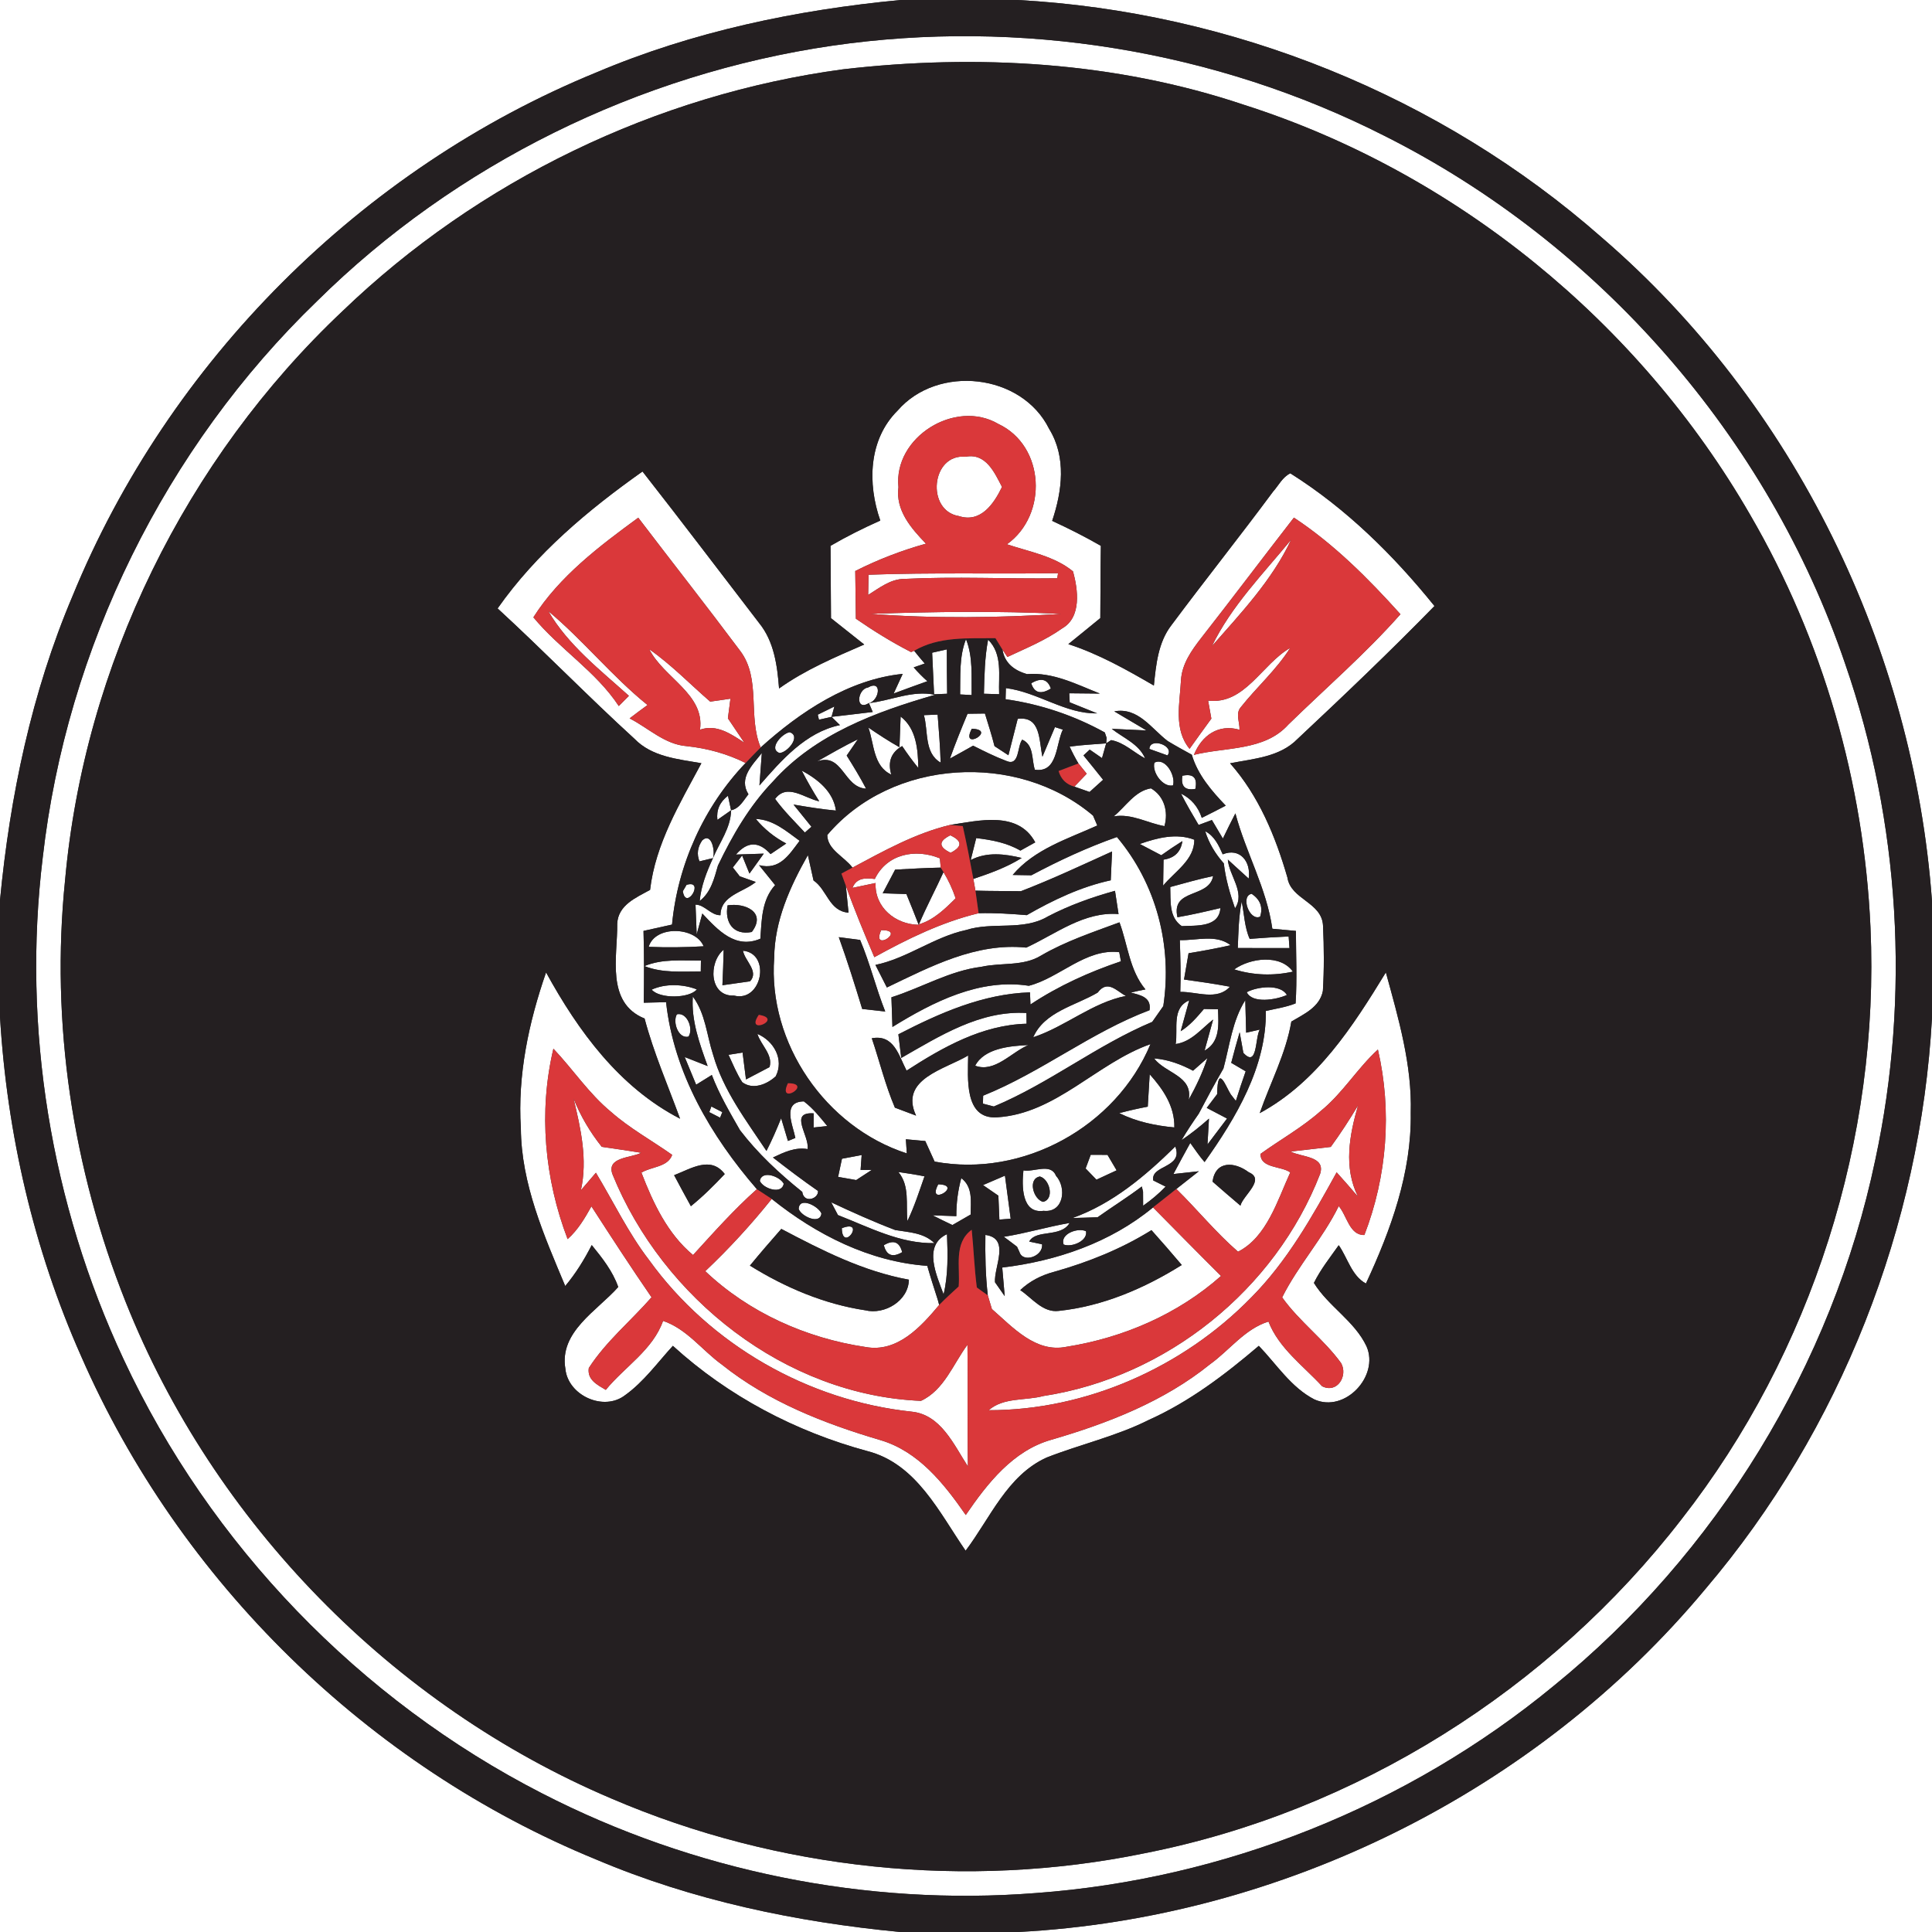 <?xml version="1.0" encoding="UTF-8" ?>
<!DOCTYPE svg PUBLIC "-//W3C//DTD SVG 1.1//EN" "http://www.w3.org/Graphics/SVG/1.1/DTD/svg11.dtd">
<svg width="250pt" height="250pt" viewBox="0 0 250 250" version="1.1" xmlns="http://www.w3.org/2000/svg">
<rect x="0" y="0" width="250" height="250" fill="#333333" stroke="none"/>
<g id="#ffffffff">
<path fill="#ffffff" opacity="1.00" d=" M 0.00 0.00 L 116.53 0.00 C 103.05 1.28 89.64 4.08 77.15 9.38 C 46.78 21.81 21.83 46.75 9.39 77.12 C 4.09 89.61 1.29 103.01 0.00 116.48 L 0.00 0.00 Z" />
<path fill="#ffffff" opacity="1.00" d=" M 131.69 0.00 L 250.00 0.00 L 250.00 116.61 C 247.62 83.85 232.19 52.18 207.24 30.71 C 186.42 12.39 159.36 1.51 131.69 0.00 Z" />
<path fill="#ffffff" opacity="1.00" d=" M 107.65 5.92 C 131.94 2.38 157.28 6.47 179.17 17.59 C 206.87 31.51 228.81 56.54 238.77 85.92 C 245.87 106.43 247.22 128.88 242.66 150.09 C 237.09 176.65 222.10 201.05 201.05 218.15 C 182.18 233.70 158.41 243.19 134.02 244.96 C 112.09 246.68 89.71 242.12 70.16 232.07 C 46.56 219.99 27.18 199.90 15.99 175.88 C 6.58 155.77 2.85 133.00 5.53 110.96 C 8.61 83.84 21.37 57.94 41.01 38.98 C 58.95 21.23 82.70 9.57 107.65 5.92 M 109.08 8.97 C 84.91 12.23 61.89 23.36 44.32 40.26 C 24.01 59.42 10.92 86.08 8.42 113.90 C 6.53 132.36 9.40 151.25 16.26 168.47 C 27.65 197.06 50.81 220.72 79.14 232.74 C 100.70 241.99 125.07 244.54 148.06 239.82 C 175.48 234.44 200.55 218.64 217.61 196.56 C 234.47 175.00 243.25 147.33 242.04 120.01 C 241.20 101.30 235.89 82.79 226.46 66.60 C 212.10 41.71 188.37 22.30 160.96 13.56 C 144.33 7.97 126.42 6.96 109.08 8.97 Z" />
<path fill="#ffffff" opacity="1.00" d=" M 116.15 53.13 C 121.34 47.13 132.22 48.32 135.76 55.50 C 138.01 59.16 137.45 63.53 136.15 67.40 C 138.29 68.39 140.40 69.45 142.45 70.63 C 142.40 73.75 142.41 76.87 142.38 79.98 C 141.00 81.11 139.62 82.24 138.24 83.35 C 142.16 84.62 145.76 86.65 149.31 88.71 C 149.59 86.01 149.86 83.13 151.58 80.90 C 155.90 75.10 160.42 69.44 164.73 63.62 C 165.45 62.82 165.96 61.72 166.97 61.25 C 174.17 65.78 180.30 71.82 185.62 78.42 C 179.87 84.31 173.90 90.00 167.89 95.63 C 165.60 97.97 162.20 98.17 159.17 98.77 C 162.88 102.96 165.05 108.23 166.59 113.55 C 167.03 116.43 171.09 116.73 171.20 119.82 C 171.33 122.61 171.35 125.42 171.18 128.22 C 170.78 130.32 168.74 131.22 167.10 132.19 C 166.39 136.35 164.38 140.09 163.01 144.04 C 170.44 140.01 175.05 132.83 179.33 125.83 C 180.96 131.77 182.73 137.80 182.55 144.01 C 182.67 151.75 179.97 159.17 176.75 166.09 C 174.89 165.08 174.38 162.76 173.23 161.13 C 172.11 162.72 170.88 164.26 170.02 166.01 C 171.90 169.06 175.29 170.94 176.83 174.22 C 178.51 178.06 174.04 182.86 170.09 181.09 C 167.07 179.54 165.19 176.54 162.89 174.15 C 158.53 177.87 153.92 181.37 148.67 183.73 C 144.44 185.86 139.80 186.89 135.42 188.61 C 130.32 190.93 128.14 196.44 124.95 200.66 C 121.54 195.72 118.59 189.40 112.24 187.77 C 102.93 185.25 94.21 180.66 87.07 174.15 C 85.08 176.32 83.32 178.79 80.91 180.52 C 78.12 182.70 73.48 180.56 73.16 177.12 C 72.34 172.32 77.26 169.63 80.00 166.54 C 79.28 164.48 77.92 162.77 76.57 161.11 C 75.61 162.99 74.50 164.79 73.14 166.41 C 70.41 159.89 67.44 153.19 67.40 145.99 C 66.96 139.12 68.42 132.29 70.66 125.83 C 74.83 133.43 80.13 140.69 88.00 144.76 C 86.43 140.45 84.59 136.25 83.41 131.80 C 78.35 129.74 79.92 123.78 79.87 119.52 C 79.98 117.11 82.31 116.15 84.12 115.15 C 84.81 109.19 87.99 103.94 90.76 98.76 C 87.72 98.23 84.36 97.94 82.10 95.60 C 76.07 90.10 70.39 84.24 64.39 78.73 C 69.38 71.62 76.10 65.99 83.14 61.01 C 88.23 67.50 93.20 74.08 98.23 80.62 C 100.17 83.01 100.58 86.12 100.81 89.09 C 104.20 86.67 108.03 85.05 111.83 83.40 C 110.39 82.27 108.96 81.13 107.53 79.99 C 107.50 76.87 107.50 73.75 107.47 70.63 C 109.55 69.42 111.71 68.34 113.91 67.36 C 112.24 62.60 112.37 56.88 116.15 53.13 M 116.26 63.04 C 115.86 66.03 117.90 68.36 119.82 70.35 C 116.66 71.23 113.60 72.41 110.67 73.89 C 110.69 75.94 110.72 78.00 110.75 80.06 C 113.04 81.64 115.41 83.11 117.89 84.38 L 118.29 84.21 C 118.74 84.77 119.19 85.32 119.66 85.86 C 119.30 85.98 118.59 86.23 118.23 86.36 C 118.78 86.99 119.37 87.59 120.00 88.15 C 118.54 88.67 117.09 89.20 115.64 89.74 C 115.93 89.11 116.51 87.84 116.81 87.20 C 109.83 87.91 103.55 92.10 98.43 96.72 C 96.74 92.70 98.52 87.84 95.77 84.21 C 91.44 78.42 86.97 72.74 82.59 66.99 C 77.57 70.66 72.38 74.58 69.02 79.88 C 72.41 83.99 77.12 86.88 80.07 91.36 C 80.51 90.92 80.94 90.48 81.38 90.04 C 77.65 86.68 73.50 83.46 70.95 79.08 C 75.48 82.86 79.19 87.52 83.79 91.23 C 83.01 91.80 82.23 92.37 81.47 92.96 C 83.90 94.20 86.01 96.33 88.85 96.55 C 91.50 96.83 94.08 97.53 96.48 98.73 C 91.09 104.36 87.69 111.89 86.96 119.64 C 85.73 119.91 84.50 120.19 83.27 120.46 C 83.36 123.56 83.35 126.65 83.30 129.75 C 84.02 129.73 85.46 129.70 86.19 129.68 C 87.19 138.84 92.00 147.02 97.94 153.88 C 94.98 156.51 92.35 159.48 89.68 162.40 C 86.38 159.66 84.51 155.66 83.00 151.74 C 84.27 150.95 86.41 151.05 86.98 149.44 C 84.35 147.58 81.50 146.02 79.07 143.88 C 76.20 141.51 74.15 138.38 71.61 135.70 C 69.67 143.87 70.46 152.52 73.45 160.34 C 74.78 159.16 75.68 157.63 76.53 156.10 C 79.08 160.05 81.64 163.99 84.31 167.87 C 81.63 170.93 78.41 173.58 76.19 177.02 C 75.96 178.55 77.30 179.20 78.39 179.85 C 80.83 176.86 84.47 174.69 85.80 170.92 C 88.88 171.96 90.84 174.72 93.40 176.57 C 99.40 181.37 106.63 184.20 113.92 186.35 C 118.85 187.80 122.16 191.99 124.97 196.04 C 127.76 191.96 131.08 187.70 136.06 186.30 C 143.36 184.17 150.60 181.36 156.57 176.54 C 159.11 174.72 161.06 171.97 164.14 171.01 C 165.48 174.46 168.64 176.73 171.08 179.38 C 173.05 180.36 174.44 178.03 173.55 176.40 C 171.31 173.30 168.13 171.00 165.91 167.88 C 167.98 163.74 171.18 160.25 173.23 156.07 C 174.30 157.30 174.61 159.86 176.55 159.81 C 179.49 152.20 180.14 143.77 178.30 135.81 C 175.61 138.27 173.73 141.48 170.88 143.78 C 168.49 145.90 165.69 147.45 163.11 149.31 C 163.08 151.20 165.79 150.86 166.96 151.71 C 165.30 155.34 163.91 160.10 160.20 161.97 C 157.33 159.48 154.92 156.51 152.22 153.85 C 152.94 153.28 154.40 152.13 155.13 151.56 C 154.30 151.65 152.66 151.83 151.84 151.92 C 152.55 150.57 153.29 149.23 154.02 147.90 C 154.62 148.73 155.19 149.59 155.87 150.37 C 159.93 144.64 163.89 138.05 163.80 130.82 C 165.09 130.52 166.42 130.33 167.65 129.84 C 167.85 126.72 167.70 123.59 167.69 120.46 C 166.93 120.39 165.40 120.25 164.64 120.18 C 163.90 114.93 161.20 110.30 159.86 105.25 C 159.30 106.33 158.76 107.42 158.24 108.51 C 157.88 107.91 157.18 106.71 156.82 106.11 C 156.39 106.27 155.53 106.59 155.10 106.75 C 154.31 105.41 153.52 104.08 152.82 102.69 C 154.14 103.34 155.04 104.39 155.51 105.83 C 156.55 105.32 157.58 104.79 158.61 104.25 C 156.79 102.35 154.97 100.24 154.22 97.66 C 153.17 97.08 152.12 96.51 151.10 95.89 C 148.99 94.29 147.27 91.48 144.19 92.05 C 145.23 92.67 147.32 93.90 148.36 94.52 C 147.24 94.47 144.99 94.36 143.86 94.31 C 145.34 95.49 147.38 96.26 148.18 98.14 C 146.71 97.37 145.46 96.07 143.78 95.77 L 143.14 96.19 L 143.20 95.49 L 142.96 94.78 C 138.99 92.58 134.61 91.11 130.12 90.48 C 130.13 90.12 130.15 89.40 130.16 89.04 C 134.29 89.56 137.86 92.40 141.97 92.31 C 141.08 91.95 139.31 91.23 138.42 90.88 L 138.36 89.71 C 139.35 89.72 141.34 89.74 142.33 89.75 C 139.29 88.55 136.24 86.95 132.88 87.23 C 131.26 86.75 130.00 85.83 129.72 84.06 L 130.36 85.01 C 132.77 83.88 135.27 82.86 137.45 81.31 C 139.98 79.86 139.49 76.29 138.85 73.94 C 136.45 71.96 133.20 71.40 130.30 70.43 C 135.63 66.62 135.23 57.70 129.19 54.86 C 123.62 51.58 115.59 56.57 116.26 63.04 M 167.43 66.98 C 163.41 72.16 159.47 77.40 155.43 82.56 C 154.19 84.16 152.95 85.90 152.82 88.00 C 152.67 90.98 151.84 94.38 153.93 96.90 C 154.86 95.59 155.80 94.29 156.75 92.99 C 156.65 92.41 156.44 91.25 156.33 90.66 C 161.09 91.21 163.28 85.95 166.95 83.84 C 165.16 86.68 162.62 88.91 160.55 91.52 C 159.84 92.34 160.44 93.48 160.39 94.43 C 157.68 93.64 155.51 95.15 154.49 97.68 C 158.59 96.65 163.63 97.20 166.71 93.76 C 171.57 89.02 176.72 84.57 181.22 79.48 C 177.06 74.86 172.64 70.42 167.43 66.98 M 87.23 152.07 C 87.94 153.42 88.67 154.75 89.40 156.08 C 90.97 154.81 92.40 153.39 93.78 151.92 C 91.97 149.52 89.41 151.23 87.23 152.07 M 156.90 152.90 C 158.10 153.94 159.29 154.99 160.51 156.01 C 160.86 154.66 163.80 152.63 161.59 151.69 C 159.76 150.31 157.29 150.15 156.90 152.90 Z" />
<path fill="#ffffff" opacity="1.00" d=" M 124.08 66.78 C 119.80 66.08 120.48 58.68 124.95 59.10 C 127.57 58.60 128.68 61.13 129.66 63.01 C 128.61 65.18 126.91 67.70 124.08 66.78 Z" />
<path fill="#ffffff" opacity="1.00" d=" M 156.83 83.60 C 159.32 78.44 163.46 74.24 167.07 69.84 C 164.64 75.03 160.58 79.33 156.83 83.60 Z" />
<path fill="#ffffff" opacity="1.00" d=" M 112.39 74.37 C 120.56 74.07 128.74 74.29 136.91 74.17 L 136.81 74.83 C 130.22 74.92 123.62 74.58 117.04 74.91 C 115.23 74.91 113.80 76.08 112.34 76.98 C 112.35 76.32 112.38 75.02 112.39 74.37 Z" />
<path fill="#ffffff" opacity="1.00" d=" M 112.63 79.43 C 120.86 79.16 129.12 79.03 137.34 79.44 C 129.14 79.94 120.83 80.06 112.63 79.43 Z" />
<path fill="#ffffff" opacity="1.00" d=" M 84.02 84.02 C 86.87 86.01 89.28 88.52 91.90 90.79 C 92.55 90.69 93.87 90.50 94.52 90.41 C 94.44 91.04 94.27 92.31 94.19 92.95 C 94.90 93.99 95.60 95.04 96.31 96.10 C 94.57 94.96 92.74 93.68 90.58 94.42 C 91.23 89.83 85.89 87.72 84.02 84.02 Z" />
<path fill="#ffffff" opacity="1.00" d=" M 120.62 84.46 C 121.09 84.35 122.04 84.13 122.52 84.03 C 122.52 85.94 122.53 87.85 122.56 89.77 C 122.14 89.79 121.29 89.82 120.87 89.84 C 120.79 88.05 120.71 86.25 120.62 84.46 Z" />
<path fill="#ffffff" opacity="1.00" d=" M 124.24 89.86 C 124.29 87.46 124.10 84.99 125.00 82.71 C 125.92 85.02 125.69 87.52 125.73 89.94 C 125.36 89.92 124.61 89.88 124.24 89.86 Z" />
<path fill="#ffffff" opacity="1.00" d=" M 127.32 89.77 C 127.38 87.43 127.42 85.08 127.86 82.77 C 129.78 84.68 129.18 87.41 129.29 89.83 C 128.80 89.82 127.81 89.79 127.32 89.77 Z" />
<path fill="#ffffff" opacity="1.00" d=" M 133.44 88.42 C 134.72 87.65 135.57 87.88 135.98 89.10 C 134.69 89.90 133.84 89.67 133.44 88.42 Z" />
<path fill="#ffffff" opacity="1.00" d=" M 112.30 88.97 C 114.22 87.88 113.78 90.68 112.44 90.98 C 110.64 92.08 110.93 89.17 112.30 88.97 Z" />
<path fill="#ffffff" opacity="1.00" d=" M 112.44 90.98 C 115.28 90.67 118.10 89.27 120.98 89.91 C 113.33 92.11 105.49 95.01 100.04 101.10 C 97.00 104.25 94.78 108.08 92.90 112.01 C 92.42 113.68 92.00 115.46 90.54 116.59 C 90.72 114.63 91.45 112.80 92.26 111.04 C 93.10 109.01 94.57 107.13 94.60 104.85 C 95.72 104.61 96.20 103.57 96.85 102.78 C 95.54 100.69 97.37 98.98 98.58 97.44 C 98.50 98.49 98.34 100.59 98.27 101.64 C 101.11 98.39 104.26 94.74 108.69 93.83 L 107.60 92.76 C 109.38 92.56 111.15 92.34 112.93 92.13 L 112.44 90.98 Z" />
<path fill="#ffffff" opacity="1.00" d=" M 105.82 92.48 C 106.36 92.22 107.43 91.69 107.97 91.42 C 107.88 91.76 107.70 92.43 107.60 92.76 C 107.19 92.86 106.37 93.04 105.97 93.13 L 105.82 92.48 Z" />
<path fill="#ffffff" opacity="1.00" d=" M 119.55 92.54 C 120.00 92.52 120.89 92.49 121.33 92.47 C 121.49 94.54 121.66 96.61 121.72 98.68 C 119.56 97.44 120.14 94.59 119.55 92.54 Z" />
<path fill="#ffffff" opacity="1.00" d=" M 125.20 92.36 C 125.77 92.35 126.89 92.34 127.45 92.33 C 127.88 93.73 128.33 95.13 128.69 96.55 C 129.14 96.85 130.04 97.44 130.49 97.73 C 130.90 96.16 131.30 94.59 131.69 93.02 C 134.69 92.62 134.43 95.79 134.89 97.92 C 135.29 96.96 136.10 95.05 136.51 94.09 C 136.76 94.17 137.27 94.33 137.53 94.41 C 136.61 96.31 136.89 100.04 133.91 99.60 C 133.47 98.27 133.82 96.42 132.28 95.71 C 131.61 96.51 131.96 99.21 130.23 98.47 C 128.75 97.91 127.33 97.20 125.92 96.49 C 124.92 97.06 123.92 97.61 122.92 98.16 C 123.62 96.20 124.40 94.28 125.20 92.36 M 125.75 94.30 C 124.18 97.31 129.13 94.40 125.75 94.30 Z" />
<path fill="#ffffff" opacity="1.00" d=" M 105.97 93.13 C 105.30 93.74 105.30 93.74 105.97 93.13 Z" />
<path fill="#ffffff" opacity="1.00" d=" M 116.54 92.72 C 118.59 94.28 118.79 97.02 118.83 99.38 C 118.09 98.47 117.39 97.52 116.74 96.54 C 115.32 97.34 114.85 98.57 115.33 100.23 C 112.99 99.16 113.12 96.26 112.37 94.15 C 113.68 95.04 115.00 95.91 116.39 96.69 C 116.43 95.70 116.50 93.71 116.54 92.72 Z" />
<path fill="#ffffff" opacity="1.00" d=" M 100.87 97.44 C 99.38 96.89 101.21 94.89 102.18 94.75 C 103.70 95.23 101.91 97.39 100.87 97.44 Z" />
<path fill="#ffffff" opacity="1.00" d=" M 105.71 98.54 C 107.45 97.55 109.20 96.55 111.01 95.66 C 110.65 96.19 109.92 97.25 109.56 97.77 C 110.44 99.17 111.30 100.58 112.07 102.05 C 109.14 101.91 109.06 97.31 105.71 98.54 Z" />
<path fill="#ffffff" opacity="1.00" d=" M 138.41 96.61 C 139.98 96.39 141.55 96.32 143.14 96.19 C 143.00 96.66 142.73 97.62 142.60 98.10 C 142.20 97.83 141.41 97.27 141.01 97.00 L 140.20 97.75 C 141.05 98.79 141.90 99.84 142.74 100.90 C 142.16 101.43 141.57 101.95 140.99 102.48 C 140.50 102.31 139.51 101.97 139.02 101.79 C 139.42 101.37 140.22 100.54 140.62 100.12 C 140.36 99.79 139.82 99.12 139.55 98.79 C 139.13 98.08 138.75 97.36 138.41 96.61 Z" />
<path fill="#ffffff" opacity="1.00" d=" M 148.73 96.91 C 148.80 95.36 152.05 96.51 151.07 97.75 C 150.49 97.54 149.31 97.12 148.73 96.91 Z" />
<path fill="#ffffff" opacity="1.00" d=" M 107.05 108.05 C 115.41 98.16 131.64 97.22 141.44 105.54 C 141.58 105.86 141.86 106.50 141.99 106.82 C 138.14 108.56 133.87 109.87 131.04 113.22 L 133.46 113.26 C 137.03 111.36 140.71 109.65 144.53 108.31 C 149.63 114.36 151.72 122.40 150.53 130.19 C 150.17 130.70 149.46 131.72 149.10 132.23 C 141.93 135.24 135.77 140.19 128.60 143.18 C 128.25 143.09 127.55 142.91 127.19 142.81 C 127.20 142.56 127.22 142.04 127.22 141.78 C 134.74 138.76 141.15 133.58 148.75 130.72 C 149.01 129.04 147.59 128.77 146.32 128.44 C 146.95 128.29 147.58 128.15 148.22 128.03 C 146.16 125.58 145.94 122.25 144.86 119.35 C 141.41 120.63 137.90 121.79 134.71 123.65 C 132.40 125.07 129.56 124.53 127.01 125.10 C 122.88 125.61 119.26 127.81 115.35 129.05 C 115.38 130.01 115.45 131.93 115.48 132.89 C 120.73 129.65 126.77 126.57 133.13 127.56 C 137.09 126.55 140.48 122.70 144.83 123.21 C 144.89 123.51 144.99 124.10 145.05 124.39 C 140.93 125.78 136.97 127.57 133.34 129.98 L 133.28 128.41 C 127.16 128.61 121.59 131.09 116.25 133.84 C 116.34 134.60 116.52 136.13 116.62 136.90 C 121.61 134.05 126.82 130.73 132.82 131.08 C 132.83 131.43 132.83 132.12 132.84 132.47 C 127.10 132.62 122.00 135.51 117.31 138.54 C 116.29 136.57 115.69 133.82 112.81 134.35 C 113.82 137.34 114.56 140.42 115.80 143.33 C 116.48 143.59 117.86 144.10 118.54 144.36 C 116.33 139.61 122.29 138.37 125.28 136.58 C 125.26 139.43 124.71 144.86 129.01 144.58 C 136.63 144.13 141.92 137.55 148.87 135.11 C 144.44 145.79 132.35 152.45 120.94 150.31 C 120.54 149.42 120.14 148.53 119.73 147.65 C 119.10 147.59 117.85 147.48 117.22 147.42 C 117.25 147.87 117.31 148.79 117.34 149.25 C 106.84 145.86 99.35 134.99 100.18 123.95 C 100.22 119.16 102.23 114.74 104.54 110.65 C 104.72 111.47 105.09 113.11 105.27 113.93 C 107.05 115.14 107.26 117.90 109.80 118.10 C 109.71 117.23 109.54 115.48 109.45 114.60 C 110.56 117.73 111.84 120.80 113.14 123.86 C 117.42 121.50 121.86 119.32 126.63 118.17 C 128.71 118.11 130.79 118.25 132.86 118.42 C 136.28 116.46 139.86 114.75 143.73 113.91 C 143.77 112.98 143.85 111.11 143.90 110.18 C 139.99 111.95 136.11 113.78 132.11 115.32 C 130.14 115.29 128.18 115.31 126.22 115.25 L 125.95 113.73 C 128.11 113.01 130.27 112.23 132.21 111.02 C 130.01 110.49 127.70 110.20 125.61 111.29 C 125.85 110.34 126.09 109.39 126.32 108.45 C 128.30 108.68 130.29 109.05 132.04 110.07 C 132.68 109.72 133.32 109.36 133.96 109.00 C 131.74 104.88 126.65 106.19 122.93 106.75 C 118.43 107.83 114.36 110.11 110.31 112.27 C 109.28 110.87 107.06 109.95 107.05 108.05 M 135.59 118.59 C 132.38 120.50 128.47 119.24 125.03 120.34 C 120.88 121.22 117.43 124.00 113.28 124.86 C 113.65 125.59 114.39 127.05 114.76 127.78 C 120.41 125.07 126.31 121.95 132.80 122.62 C 136.63 120.85 140.28 117.92 144.74 118.28 C 144.62 117.53 144.39 116.02 144.28 115.27 C 141.28 116.10 138.35 117.15 135.59 118.59 M 108.54 121.27 C 109.64 124.33 110.62 127.44 111.57 130.56 C 112.32 130.64 113.81 130.81 114.55 130.89 C 113.34 127.85 112.58 124.65 111.30 121.63 C 110.61 121.54 109.23 121.36 108.54 121.27 Z" />
<path fill="#ffffff" opacity="1.00" d=" M 149.38 98.69 C 150.82 97.95 152.15 100.39 151.79 101.63 C 150.48 101.92 149.04 99.94 149.38 98.69 Z" />
<path fill="#ffffff" opacity="1.00" d=" M 103.74 99.71 C 105.80 100.82 107.83 102.41 108.17 104.89 C 106.33 104.72 104.50 104.42 102.68 104.11 C 103.45 105.07 104.22 106.03 105.00 106.98 L 104.15 107.73 C 102.83 106.31 101.44 104.95 100.30 103.38 C 101.86 101.29 104.13 103.31 106.01 103.69 C 105.19 102.39 104.44 101.07 103.74 99.71 Z" />
<path fill="#ffffff" opacity="1.00" d=" M 153.00 100.38 C 154.41 100.08 154.97 100.64 154.68 102.08 C 153.34 102.32 152.78 101.75 153.00 100.38 Z" />
<path fill="#ffffff" opacity="1.00" d=" M 144.11 105.64 C 145.65 104.39 146.86 102.34 148.93 102.01 C 150.66 103.01 151.21 105.04 150.68 106.90 C 148.46 106.51 146.46 105.24 144.11 105.64 M 148.56 104.12 C 149.23 104.75 149.23 104.75 148.56 104.12 Z" />
<path fill="#ffffff" opacity="1.00" d=" M 94.20 102.97 C 94.30 103.44 94.50 104.38 94.60 104.85 C 94.16 105.16 93.27 105.78 92.83 106.09 C 92.68 104.81 93.14 103.77 94.20 102.97 Z" />
<path fill="#ffffff" opacity="1.00" d=" M 97.80 105.97 C 100.05 106.05 101.75 107.55 103.47 108.80 C 102.12 110.59 100.89 112.65 98.22 111.95 C 98.91 112.81 99.60 113.67 100.30 114.53 C 98.56 116.44 98.56 119.04 98.39 121.47 C 95.16 122.85 92.90 120.36 90.88 118.21 L 90.15 120.92 C 90.11 119.95 90.03 118.02 90.00 117.06 C 91.19 117.06 91.96 118.44 93.23 118.43 C 93.24 115.86 96.18 115.47 97.80 114.13 L 95.73 113.40 C 95.50 113.11 95.06 112.53 94.83 112.25 L 96.03 110.70 L 96.98 113.04 C 97.44 112.39 98.37 111.10 98.83 110.46 C 97.93 110.49 96.13 110.55 95.23 110.58 C 96.71 108.86 98.20 108.84 99.71 110.52 C 100.38 110.06 101.06 109.60 101.74 109.15 C 100.22 108.36 98.89 107.28 97.80 105.97 M 94.15 117.15 C 93.75 119.31 94.84 121.07 97.28 120.60 C 99.22 118.05 96.43 116.80 94.15 117.15 Z" />
<path fill="#ffffff" opacity="1.00" d=" M 90.87 108.74 C 92.11 107.63 92.56 110.23 92.26 111.04 C 91.82 111.15 90.95 111.36 90.51 111.46 C 90.14 110.53 90.26 109.62 90.87 108.74 Z" />
<path fill="#ffffff" opacity="1.00" d=" M 123.01 110.35 C 121.44 109.60 121.42 108.85 122.97 108.09 C 124.53 108.81 124.55 109.56 123.01 110.35 Z" />
<path fill="#ffffff" opacity="1.00" d=" M 147.49 109.21 C 149.72 108.42 152.24 107.77 154.54 108.66 C 154.58 111.27 151.98 112.80 150.51 114.60 C 150.52 113.76 150.55 112.08 150.56 111.24 C 151.99 111.03 152.80 110.23 153.00 108.84 C 152.07 109.42 151.16 110.03 150.27 110.67 C 149.58 110.31 148.19 109.58 147.49 109.21 Z" />
<path fill="#ffffff" opacity="1.00" d=" M 155.95 107.56 C 157.15 108.18 157.70 109.38 158.22 110.55 C 160.40 109.66 161.91 111.44 161.58 113.69 L 158.88 111.23 C 159.03 113.28 161.19 115.50 159.81 117.54 C 159.15 115.64 158.59 113.71 158.36 111.72 C 157.28 110.51 156.43 109.11 155.95 107.56 Z" />
<path fill="#ffffff" opacity="1.00" d=" M 113.20 113.74 C 114.77 110.48 118.46 109.77 121.62 111.07 C 121.65 111.37 121.71 111.97 121.73 112.27 C 119.76 112.31 117.80 112.42 115.83 112.53 C 115.29 113.55 114.76 114.57 114.22 115.59 C 114.99 115.62 116.52 115.66 117.29 115.69 C 117.83 117.01 118.36 118.33 118.88 119.67 C 115.86 119.63 113.16 117.41 113.30 114.26 C 112.55 114.42 111.06 114.73 110.31 114.89 C 110.83 113.55 112.04 113.60 113.20 113.74 Z" />
<path fill="#ffffff" opacity="1.00" d=" M 122.09 112.85 C 122.73 113.91 123.26 115.04 123.66 116.24 C 122.27 117.62 120.84 119.03 118.91 119.61 C 119.88 117.31 121.06 115.12 122.09 112.85 Z" />
<path fill="#ffffff" opacity="1.00" d=" M 151.43 114.78 C 153.27 114.28 155.11 113.75 156.98 113.36 C 156.45 116.29 151.51 114.90 152.36 118.69 C 154.23 118.37 156.07 117.94 157.92 117.50 C 157.76 120.04 154.78 119.74 152.92 119.84 C 151.23 118.69 151.50 116.55 151.43 114.78 Z" />
<path fill="#ffffff" opacity="1.00" d=" M 88.84 114.50 C 91.27 113.75 88.75 117.98 88.36 115.32 L 88.84 114.50 Z" />
<path fill="#ffffff" opacity="1.00" d=" M 124.20 116.26 C 124.78 116.81 124.78 116.81 124.20 116.26 Z" />
<path fill="#ffffff" opacity="1.00" d=" M 163.06 118.62 C 161.67 119.23 160.48 115.90 161.97 115.66 C 163.08 116.41 163.45 117.40 163.06 118.62 Z" />
<path fill="#ffffff" opacity="1.00" d=" M 160.17 122.67 C 160.25 120.66 160.28 118.65 160.67 116.68 C 161.01 118.23 161.03 119.99 161.71 121.49 C 163.39 121.36 165.07 121.25 166.75 121.18 C 166.78 121.55 166.83 122.31 166.86 122.68 C 164.63 122.69 162.40 122.68 160.17 122.67 Z" />
<path fill="#ffffff" opacity="1.00" d=" M 114.02 120.37 C 117.43 120.27 112.67 123.38 114.02 120.37 Z" />
<path fill="#ffffff" opacity="1.00" d=" M 83.94 122.52 C 84.76 119.71 90.00 119.89 91.05 122.45 C 88.68 122.59 86.31 122.62 83.94 122.52 Z" />
<path fill="#ffffff" opacity="1.00" d=" M 152.67 121.65 C 154.85 121.72 157.35 120.85 159.24 122.31 C 157.44 122.72 155.62 123.05 153.80 123.35 C 153.65 124.20 153.35 125.90 153.21 126.75 C 155.19 127.02 157.18 127.31 159.15 127.68 C 157.50 129.52 154.85 128.31 152.73 128.35 C 152.81 126.12 152.74 123.88 152.67 121.65 Z" />
<path fill="#ffffff" opacity="1.00" d=" M 94.99 128.83 C 91.75 128.96 91.65 124.53 93.64 122.89 C 93.61 124.42 93.55 125.96 93.48 127.49 C 94.37 127.36 96.16 127.11 97.06 126.98 C 98.24 125.69 96.37 124.33 96.14 123.02 C 99.81 123.38 98.59 129.74 94.99 128.83 Z" />
<path fill="#ffffff" opacity="1.00" d=" M 83.39 125.01 C 85.72 124.04 88.25 124.31 90.70 124.30 C 90.70 124.65 90.69 125.36 90.68 125.71 C 88.24 125.70 85.72 125.94 83.39 125.01 Z" />
<path fill="#ffffff" opacity="1.00" d=" M 159.71 125.44 C 161.79 123.95 165.68 123.45 167.30 125.73 C 164.77 126.29 162.18 126.21 159.71 125.44 Z" />
<path fill="#ffffff" opacity="1.00" d=" M 84.33 128.06 C 86.07 127.25 88.40 127.33 90.17 128.03 C 89.20 129.21 85.35 129.26 84.33 128.06 Z" />
<path fill="#ffffff" opacity="1.00" d=" M 133.70 134.22 C 135.16 130.90 139.17 130.14 142.04 128.44 C 143.34 126.69 144.54 128.30 145.69 128.87 C 141.30 129.75 137.88 132.84 133.70 134.22 Z" />
<path fill="#ffffff" opacity="1.00" d=" M 161.33 128.39 C 162.71 127.65 165.71 127.31 166.52 128.75 C 165.14 129.38 162.04 129.90 161.33 128.39 Z" />
<path fill="#ffffff" opacity="1.00" d=" M 89.65 128.95 C 91.30 131.16 91.45 133.97 92.28 136.50 C 93.60 141.12 96.56 144.99 99.18 148.93 C 99.89 147.55 100.50 146.13 101.08 144.70 C 101.30 145.44 101.74 146.91 101.96 147.64 L 102.92 147.25 C 102.61 145.63 101.13 142.56 104.02 142.52 C 105.20 143.41 106.12 144.57 107.05 145.71 C 106.60 145.75 105.72 145.85 105.28 145.90 L 105.29 144.07 C 102.01 143.85 104.78 146.98 104.50 148.69 C 102.87 148.41 101.42 149.12 100.02 149.78 C 101.93 151.27 103.86 152.73 105.85 154.11 C 105.94 155.12 104.02 155.78 103.81 154.23 C 100.85 151.85 98.07 149.27 95.75 146.24 C 94.43 143.92 93.06 141.61 92.11 139.10 C 91.60 139.42 90.59 140.05 90.08 140.36 C 89.59 139.17 89.10 137.97 88.60 136.78 C 89.34 137.07 90.83 137.66 91.57 137.95 C 90.53 135.07 89.43 132.06 89.65 128.95 Z" />
<path fill="#ffffff" opacity="1.00" d=" M 152.13 135.10 C 152.46 133.16 151.57 130.43 153.88 129.45 C 153.51 130.78 153.14 132.11 152.78 133.44 C 153.98 132.69 154.89 131.62 155.79 130.56 C 156.24 130.57 157.15 130.59 157.61 130.60 C 157.68 132.56 157.91 134.82 155.87 135.95 C 156.23 134.61 156.60 133.27 156.98 131.93 C 155.45 133.13 154.17 134.81 152.13 135.10 Z" />
<path fill="#ffffff" opacity="1.00" d=" M 158.31 138.27 C 159.12 135.28 159.46 132.08 161.14 129.42 C 161.17 130.47 161.22 132.57 161.25 133.63 C 161.69 133.53 162.57 133.33 163.01 133.23 C 162.39 134.31 162.74 138.25 160.89 136.24 C 160.77 135.57 160.53 134.24 160.41 133.57 C 160.03 134.88 159.66 136.21 159.32 137.53 C 159.78 137.81 160.72 138.35 161.19 138.63 C 160.74 139.90 160.32 141.17 159.92 142.46 L 159.26 141.61 C 158.67 140.73 157.56 137.46 157.50 141.58 C 157.16 142.03 156.49 142.92 156.15 143.36 C 156.81 143.71 158.12 144.40 158.78 144.74 C 157.94 145.85 157.10 146.98 156.25 148.09 C 156.30 147.25 156.39 145.59 156.44 144.75 C 155.31 145.76 154.13 146.69 152.89 147.54 C 153.58 146.36 154.34 145.23 155.12 144.11 C 156.15 142.15 157.20 140.19 158.31 138.27 Z" />
<path fill="#ffffff" opacity="1.00" d=" M 87.59 131.25 C 88.92 130.94 89.77 133.15 89.09 134.14 C 87.76 134.45 87.01 132.23 87.59 131.25 Z" />
<path fill="#ffffff" opacity="1.00" d=" M 0.00 131.59 C 0.90 146.67 4.35 161.65 10.49 175.47 C 23.25 204.67 47.64 228.53 77.12 240.61 C 89.61 245.91 103.01 248.71 116.48 250.00 L 0.00 250.00 L 0.00 131.59 Z" />
<path fill="#ffffff" opacity="1.00" d=" M 220.69 205.60 C 238.19 185.03 248.51 158.63 250.00 131.70 L 250.00 250.00 L 131.76 250.00 C 165.83 248.21 198.85 231.85 220.69 205.60 Z" />
<path fill="#ffffff" opacity="1.00" d=" M 98.01 133.79 C 100.13 134.68 101.49 137.09 100.38 139.27 C 99.26 140.31 97.43 141.07 96.05 140.04 C 95.32 138.92 94.83 137.69 94.27 136.49 C 94.73 136.42 95.64 136.27 96.09 136.20 C 96.20 137.07 96.42 138.81 96.53 139.68 C 97.29 139.28 98.82 138.48 99.58 138.08 C 100.05 136.47 98.45 135.24 98.01 133.79 Z" />
<path fill="#ffffff" opacity="1.00" d=" M 126.19 137.90 C 127.37 135.64 130.71 135.34 133.07 135.23 C 130.87 136.15 128.71 138.85 126.19 137.90 Z" />
<path fill="#ffffff" opacity="1.00" d=" M 149.34 136.96 C 151.13 137.09 152.81 137.72 154.38 138.55 C 154.84 138.14 155.77 137.32 156.24 136.91 C 155.63 138.79 154.77 140.58 153.81 142.31 C 154.40 139.21 150.83 138.91 149.34 136.96 Z" />
<path fill="#ffffff" opacity="1.00" d=" M 148.77 139.01 C 150.51 140.95 152.02 143.17 151.96 145.89 C 149.50 145.66 147.06 145.15 144.83 144.04 C 146.05 143.71 147.28 143.44 148.52 143.20 C 148.60 141.80 148.69 140.41 148.77 139.01 M 149.55 143.19 C 150.10 143.92 150.10 143.92 149.55 143.19 Z" />
<path fill="#ffffff" opacity="1.00" d=" M 75.17 154.01 C 76.05 150.02 75.15 146.04 74.22 142.16 C 75.12 144.41 76.36 146.51 77.87 148.40 C 79.57 148.64 81.27 148.90 82.97 149.17 C 81.66 149.86 78.40 149.70 79.27 151.99 C 85.78 167.99 101.64 180.55 119.17 181.27 C 122.16 179.89 123.33 176.52 125.19 174.01 C 125.26 179.26 125.16 184.51 125.25 189.76 C 123.43 186.96 121.76 183.06 117.98 182.67 C 104.57 181.26 91.89 174.00 84.00 163.06 C 81.30 159.55 79.39 155.53 77.11 151.75 C 76.62 152.32 75.65 153.45 75.17 154.01 Z" />
<path fill="#ffffff" opacity="1.00" d=" M 92.05 143.18 C 91.36 142.53 91.36 142.53 92.05 143.18 Z" />
<path fill="#ffffff" opacity="1.00" d=" M 92.05 143.18 C 92.41 143.36 93.12 143.72 93.47 143.91 L 93.18 144.63 C 92.83 144.45 92.13 144.09 91.78 143.91 L 92.05 143.18 Z" />
<path fill="#ffffff" opacity="1.00" d=" M 175.73 143.04 C 174.61 146.91 173.84 151.05 175.72 154.84 C 174.81 153.78 173.89 152.73 172.96 151.70 C 169.80 157.44 166.55 163.23 161.88 167.92 C 153.08 176.93 140.55 182.50 127.94 182.48 C 129.86 180.79 132.69 181.27 135.03 180.64 C 150.93 178.21 165.01 166.88 170.82 151.91 C 171.57 149.57 168.40 149.76 167.01 149.01 C 168.74 148.81 170.46 148.61 172.20 148.41 C 173.46 146.68 174.63 144.88 175.73 143.04 Z" />
<path fill="#ffffff" opacity="1.00" d=" M 96.11 148.81 C 95.41 148.16 95.41 148.16 96.11 148.81 Z" />
<path fill="#ffffff" opacity="1.00" d=" M 96.11 148.81 C 96.80 149.48 96.80 149.48 96.11 148.81 Z" />
<path fill="#ffffff" opacity="1.00" d=" M 108.95 149.94 C 109.80 149.78 110.65 149.62 111.50 149.46 C 111.46 149.94 111.39 150.91 111.36 151.39 L 112.80 151.39 C 112.13 151.83 111.46 152.26 110.79 152.70 C 110.21 152.60 109.04 152.39 108.45 152.29 C 108.62 151.50 108.78 150.72 108.95 149.94 Z" />
<path fill="#ffffff" opacity="1.00" d=" M 141.14 149.43 C 141.68 149.43 142.76 149.44 143.31 149.44 C 143.60 149.94 144.20 150.94 144.49 151.44 C 143.62 151.84 142.75 152.24 141.88 152.65 C 141.41 152.16 140.94 151.68 140.48 151.20 C 140.64 150.76 140.97 149.87 141.14 149.43 Z" />
<path fill="#ffffff" opacity="1.00" d=" M 138.79 157.61 C 143.98 155.75 148.21 152.16 152.08 148.36 C 153.17 151.18 148.87 150.72 149.23 152.75 C 149.63 152.95 150.43 153.35 150.83 153.55 C 149.94 154.47 148.96 155.29 147.92 156.02 C 147.92 155.57 147.91 154.65 147.91 154.20 L 147.75 153.53 C 145.90 154.94 143.92 156.16 142.03 157.51 C 140.95 157.55 139.87 157.59 138.79 157.61 Z" />
<path fill="#ffffff" opacity="1.00" d=" M 116.25 151.66 C 117.38 151.82 118.51 151.99 119.63 152.22 C 118.95 154.16 118.32 156.14 117.42 158.00 C 117.20 155.84 117.75 153.47 116.25 151.66 Z" />
<path fill="#ffffff" opacity="1.00" d=" M 132.43 151.45 C 133.78 151.70 135.97 150.45 136.64 152.14 C 138.06 153.70 137.65 156.97 135.04 156.68 C 132.17 157.09 132.22 153.41 132.43 151.45 M 134.98 155.52 C 136.49 155.16 135.82 152.56 134.56 152.24 C 132.95 152.53 133.71 155.21 134.98 155.52 Z" />
<path fill="#ffffff" opacity="1.00" d=" M 98.32 152.80 C 98.59 151.37 100.93 152.23 101.41 153.17 C 101.18 154.63 98.73 153.80 98.32 152.80 Z" />
<path fill="#ffffff" opacity="1.00" d=" M 127.20 153.35 C 128.14 152.94 129.09 152.53 130.04 152.13 C 130.29 153.98 130.54 155.84 130.78 157.70 C 130.41 157.72 129.68 157.78 129.32 157.81 C 129.29 157.04 129.22 155.49 129.19 154.72 C 128.69 154.38 127.70 153.69 127.20 153.35 Z" />
<path fill="#ffffff" opacity="1.00" d=" M 121.41 153.25 C 124.78 153.33 119.80 156.26 121.41 153.25 Z" />
<path fill="#ffffff" opacity="1.00" d=" M 124.39 152.45 C 125.92 153.61 125.61 155.48 125.60 157.16 C 125.01 157.50 123.83 158.18 123.24 158.52 C 122.38 158.11 121.51 157.69 120.67 157.26 C 121.44 157.29 122.98 157.34 123.75 157.37 C 123.74 155.70 123.95 154.06 124.39 152.45 Z" />
<path fill="#ffffff" opacity="1.00" d=" M 99.86 155.14 C 105.62 159.76 112.52 163.27 119.99 163.80 C 120.41 165.28 120.88 166.74 121.35 168.20 L 121.53 168.86 C 119.16 171.69 116.11 175.06 111.99 174.30 C 104.32 173.16 96.91 169.85 91.26 164.49 C 94.34 161.58 97.21 158.45 99.86 155.14 M 97.04 163.77 C 101.59 166.60 106.64 168.75 111.96 169.55 C 114.46 170.17 117.56 168.33 117.61 165.59 C 111.71 164.52 106.35 161.79 101.10 159.02 C 99.73 160.58 98.36 162.16 97.04 163.77 Z" />
<path fill="#ffffff" opacity="1.00" d=" M 103.35 156.44 C 103.41 154.77 105.92 156.09 106.29 157.02 C 106.14 158.53 103.68 157.40 103.35 156.44 Z" />
<path fill="#ffffff" opacity="1.00" d=" M 108.43 157.23 C 108.21 156.82 107.78 155.99 107.56 155.58 C 110.28 156.86 113.04 158.10 115.85 159.17 C 117.61 159.46 119.55 159.51 120.91 160.86 C 116.45 160.94 112.47 158.80 108.43 157.23 Z" />
<path fill="#ffffff" opacity="1.00" d=" M 144.37 157.73 C 145.05 157.08 145.05 157.08 144.37 157.73 Z" />
<path fill="#ffffff" opacity="1.00" d=" M 129.69 164.02 C 136.72 163.18 143.70 160.79 149.20 156.24 C 152.13 159.20 155.05 162.18 158.00 165.11 C 152.42 170.06 145.34 173.11 138.02 174.27 C 134.02 175.10 131.06 171.75 128.35 169.39 C 128.17 168.80 127.99 168.21 127.82 167.62 C 127.52 165.03 127.47 162.41 127.51 159.80 C 130.76 160.23 128.61 163.93 128.75 165.92 C 129.17 166.52 129.58 167.12 130.01 167.72 C 129.93 166.80 129.77 164.94 129.69 164.02 M 136.37 164.58 C 134.75 165.01 133.24 165.78 132.02 166.94 C 133.55 167.96 134.93 169.89 137.00 169.63 C 142.70 169.03 148.10 166.71 152.92 163.69 C 151.64 162.17 150.33 160.67 149.00 159.18 C 145.10 161.61 140.79 163.34 136.37 164.58 Z" />
<path fill="#ffffff" opacity="1.00" d=" M 129.89 160.04 C 132.76 159.59 135.55 158.74 138.41 158.25 C 137.27 160.19 134.05 159.03 133.18 160.66 C 133.60 160.75 134.42 160.92 134.84 161.01 C 135.03 162.55 132.36 163.50 131.91 161.99 L 131.60 161.32 C 131.31 161.10 130.74 160.66 130.45 160.45 L 129.89 160.04 Z" />
<path fill="#ffffff" opacity="1.00" d=" M 144.37 157.73 C 143.61 158.31 143.61 158.31 144.37 157.73 Z" />
<path fill="#ffffff" opacity="1.00" d=" M 108.93 158.93 C 112.15 157.67 109.00 162.22 108.93 158.93 Z" />
<path fill="#ffffff" opacity="1.00" d=" M 137.63 161.04 C 137.14 159.65 139.49 158.82 140.53 159.32 C 140.78 160.58 138.66 161.45 137.63 161.04 Z" />
<path fill="#ffffff" opacity="1.00" d=" M 122.10 167.49 C 121.23 165.10 119.36 161.18 122.54 159.70 C 122.64 162.30 122.71 164.94 122.10 167.49 Z" />
<path fill="#ffffff" opacity="1.00" d=" M 114.37 161.13 C 115.61 160.39 116.40 160.69 116.74 162.03 C 115.50 162.76 114.71 162.46 114.37 161.13 Z" />
</g>
<g id="#241f21ff">
<path fill="#241f21" opacity="1.00" d=" M 116.53 0.00 L 131.69 0.00 C 159.36 1.51 186.42 12.39 207.24 30.71 C 232.19 52.18 247.62 83.85 250.00 116.61 L 250.00 131.70 C 248.51 158.63 238.19 185.03 220.69 205.60 C 198.85 231.85 165.83 248.21 131.76 250.00 L 116.48 250.00 C 103.01 248.71 89.61 245.91 77.12 240.61 C 47.64 228.53 23.25 204.67 10.49 175.47 C 4.35 161.65 0.90 146.67 0.00 131.59 L 0.00 116.48 C 1.29 103.01 4.09 89.61 9.39 77.12 C 21.83 46.75 46.78 21.81 77.15 9.38 C 89.64 4.08 103.05 1.28 116.53 0.00 M 107.65 5.92 C 82.70 9.57 58.95 21.23 41.01 38.98 C 21.37 57.94 8.61 83.84 5.53 110.96 C 2.85 133.00 6.58 155.77 15.99 175.88 C 27.18 199.90 46.56 219.99 70.16 232.07 C 89.71 242.12 112.09 246.68 134.02 244.96 C 158.41 243.19 182.18 233.70 201.05 218.15 C 222.10 201.05 237.09 176.65 242.66 150.09 C 247.22 128.88 245.87 106.43 238.77 85.92 C 228.81 56.54 206.87 31.51 179.17 17.59 C 157.28 6.47 131.94 2.38 107.65 5.92 Z" />
<path fill="#241f21" opacity="1.00" d=" M 109.08 8.97 C 126.42 6.96 144.33 7.97 160.96 13.56 C 188.37 22.30 212.10 41.71 226.46 66.60 C 235.89 82.79 241.20 101.30 242.04 120.01 C 243.25 147.33 234.47 175.00 217.61 196.56 C 200.55 218.64 175.48 234.44 148.06 239.82 C 125.07 244.54 100.70 241.99 79.14 232.74 C 50.81 220.72 27.65 197.06 16.26 168.47 C 9.40 151.25 6.53 132.36 8.42 113.90 C 10.92 86.08 24.01 59.42 44.32 40.26 C 61.89 23.36 84.91 12.23 109.08 8.97 M 116.15 53.13 C 112.37 56.88 112.24 62.60 113.91 67.36 C 111.71 68.34 109.55 69.42 107.47 70.63 C 107.50 73.75 107.50 76.87 107.53 79.99 C 108.96 81.13 110.39 82.27 111.83 83.40 C 108.03 85.05 104.20 86.67 100.81 89.09 C 100.58 86.12 100.17 83.01 98.23 80.62 C 93.20 74.08 88.23 67.50 83.14 61.01 C 76.10 65.99 69.38 71.62 64.39 78.73 C 70.39 84.24 76.07 90.10 82.10 95.60 C 84.36 97.94 87.72 98.23 90.76 98.76 C 87.99 103.94 84.81 109.19 84.12 115.15 C 82.31 116.15 79.98 117.11 79.87 119.52 C 79.92 123.78 78.35 129.74 83.41 131.80 C 84.59 136.25 86.43 140.45 88.00 144.76 C 80.13 140.69 74.83 133.43 70.66 125.83 C 68.42 132.29 66.96 139.12 67.40 145.99 C 67.44 153.19 70.41 159.89 73.14 166.41 C 74.50 164.79 75.61 162.99 76.57 161.11 C 77.92 162.77 79.28 164.48 80.00 166.54 C 77.26 169.63 72.34 172.32 73.16 177.12 C 73.48 180.56 78.12 182.70 80.91 180.52 C 83.32 178.79 85.08 176.32 87.07 174.15 C 94.21 180.66 102.93 185.25 112.24 187.77 C 118.59 189.40 121.54 195.72 124.95 200.66 C 128.14 196.44 130.32 190.93 135.42 188.61 C 139.80 186.89 144.44 185.86 148.67 183.73 C 153.92 181.37 158.53 177.87 162.89 174.15 C 165.19 176.54 167.07 179.54 170.09 181.09 C 174.04 182.86 178.51 178.06 176.83 174.22 C 175.29 170.94 171.90 169.06 170.02 166.01 C 170.88 164.26 172.11 162.72 173.23 161.13 C 174.38 162.76 174.89 165.08 176.75 166.09 C 179.97 159.17 182.67 151.75 182.55 144.01 C 182.73 137.80 180.96 131.77 179.33 125.83 C 175.05 132.83 170.44 140.01 163.01 144.04 C 164.38 140.09 166.39 136.35 167.10 132.19 C 168.74 131.22 170.78 130.32 171.18 128.22 C 171.35 125.42 171.33 122.61 171.20 119.82 C 171.09 116.73 167.03 116.43 166.59 113.55 C 165.05 108.23 162.88 102.96 159.17 98.77 C 162.20 98.17 165.60 97.97 167.89 95.63 C 173.90 90.00 179.87 84.31 185.62 78.42 C 180.30 71.82 174.17 65.78 166.97 61.25 C 165.96 61.72 165.45 62.82 164.73 63.62 C 160.42 69.44 155.90 75.10 151.58 80.90 C 149.86 83.13 149.59 86.01 149.31 88.71 C 145.76 86.65 142.16 84.62 138.24 83.35 C 139.62 82.24 141.00 81.11 142.38 79.98 C 142.41 76.87 142.40 73.75 142.45 70.63 C 140.40 69.45 138.29 68.39 136.15 67.40 C 137.45 63.53 138.01 59.16 135.76 55.50 C 132.22 48.32 121.34 47.13 116.15 53.13 Z" />
<path fill="#241f21" opacity="1.00" d=" M 118.29 84.21 C 121.50 82.33 125.24 82.62 128.81 82.58 C 129.03 82.95 129.49 83.69 129.72 84.06 C 130.00 85.83 131.26 86.75 132.88 87.23 C 136.24 86.95 139.29 88.55 142.33 89.75 C 141.34 89.74 139.35 89.72 138.36 89.71 L 138.42 90.88 C 139.31 91.23 141.08 91.95 141.97 92.31 C 137.86 92.40 134.29 89.56 130.16 89.04 C 130.15 89.40 130.13 90.12 130.12 90.48 C 134.61 91.11 138.99 92.58 142.96 94.78 L 143.20 95.49 L 143.14 96.19 C 141.55 96.32 139.98 96.39 138.41 96.61 C 138.75 97.36 139.13 98.08 139.55 98.79 C 138.91 99.04 137.62 99.53 136.98 99.77 C 137.29 100.83 137.97 101.50 139.02 101.79 C 139.51 101.97 140.50 102.31 140.99 102.48 C 141.57 101.95 142.16 101.43 142.74 100.90 C 141.90 99.84 141.05 98.79 140.20 97.75 L 141.01 97.00 C 141.41 97.27 142.20 97.83 142.60 98.10 C 142.73 97.62 143.00 96.66 143.14 96.19 L 143.78 95.77 C 145.46 96.07 146.71 97.37 148.18 98.14 C 147.38 96.26 145.34 95.49 143.86 94.31 C 144.99 94.36 147.24 94.47 148.36 94.52 C 147.32 93.90 145.23 92.67 144.19 92.05 C 147.27 91.48 148.99 94.29 151.10 95.89 C 152.12 96.51 153.17 97.08 154.22 97.66 C 154.97 100.24 156.79 102.35 158.61 104.25 C 157.58 104.79 156.55 105.32 155.51 105.83 C 155.04 104.39 154.14 103.34 152.82 102.69 C 153.52 104.08 154.31 105.41 155.10 106.75 C 155.53 106.59 156.39 106.27 156.82 106.11 C 157.18 106.71 157.88 107.91 158.24 108.51 C 158.76 107.42 159.30 106.33 159.86 105.25 C 161.20 110.30 163.90 114.93 164.64 120.18 C 165.40 120.25 166.93 120.39 167.69 120.46 C 167.70 123.59 167.85 126.72 167.65 129.84 C 166.42 130.33 165.09 130.52 163.80 130.82 C 163.89 138.05 159.93 144.64 155.87 150.37 C 155.19 149.59 154.62 148.73 154.02 147.90 C 153.29 149.23 152.55 150.57 151.84 151.92 C 152.66 151.83 154.30 151.65 155.13 151.56 C 154.40 152.13 152.94 153.28 152.22 153.85 C 151.21 154.65 150.22 155.45 149.20 156.24 C 143.70 160.79 136.72 163.18 129.69 164.02 C 129.77 164.94 129.93 166.80 130.01 167.72 C 129.58 167.12 129.17 166.52 128.75 165.92 C 128.61 163.93 130.76 160.23 127.51 159.80 C 127.47 162.41 127.52 165.03 127.82 167.62 L 126.40 166.60 C 126.08 164.12 125.99 161.62 125.74 159.13 C 123.36 160.87 124.27 163.97 124.05 166.47 C 123.20 167.25 122.34 168.03 121.53 168.86 L 121.35 168.20 C 120.88 166.74 120.41 165.28 119.99 163.80 C 112.52 163.27 105.62 159.76 99.86 155.14 C 99.38 154.83 98.42 154.19 97.94 153.88 C 92.00 147.02 87.19 138.84 86.19 129.68 C 85.46 129.70 84.02 129.73 83.30 129.75 C 83.35 126.65 83.36 123.56 83.27 120.46 C 84.50 120.19 85.73 119.91 86.96 119.64 C 87.69 111.89 91.09 104.36 96.48 98.73 C 97.12 98.05 97.77 97.38 98.43 96.72 C 103.55 92.10 109.83 87.91 116.81 87.20 C 116.51 87.84 115.93 89.11 115.64 89.74 C 117.09 89.20 118.54 88.67 120.00 88.15 C 119.37 87.59 118.78 86.99 118.23 86.36 C 118.59 86.23 119.30 85.98 119.66 85.86 C 119.19 85.32 118.74 84.77 118.29 84.21 M 120.62 84.46 C 120.71 86.25 120.79 88.05 120.87 89.84 C 121.29 89.82 122.14 89.79 122.56 89.77 C 122.53 87.85 122.52 85.94 122.52 84.03 C 122.04 84.13 121.09 84.35 120.62 84.46 M 124.24 89.86 C 124.61 89.88 125.36 89.92 125.73 89.94 C 125.69 87.52 125.92 85.02 125.00 82.71 C 124.10 84.99 124.29 87.46 124.24 89.86 M 127.32 89.77 C 127.81 89.79 128.80 89.82 129.29 89.83 C 129.18 87.41 129.78 84.68 127.86 82.77 C 127.42 85.08 127.38 87.43 127.32 89.77 M 133.44 88.42 C 133.84 89.67 134.69 89.90 135.98 89.10 C 135.57 87.88 134.72 87.65 133.44 88.42 M 112.30 88.97 C 110.93 89.17 110.64 92.08 112.44 90.98 C 113.78 90.68 114.22 87.88 112.30 88.97 M 112.44 90.98 L 112.93 92.13 C 111.15 92.34 109.38 92.56 107.60 92.76 L 108.69 93.83 C 104.26 94.74 101.11 98.39 98.27 101.64 C 98.34 100.59 98.50 98.49 98.58 97.44 C 97.37 98.98 95.54 100.69 96.85 102.78 C 96.20 103.57 95.72 104.61 94.60 104.85 C 94.57 107.13 93.10 109.01 92.26 111.04 C 91.45 112.80 90.72 114.63 90.54 116.59 C 92.00 115.46 92.42 113.68 92.90 112.01 C 94.78 108.08 97.00 104.25 100.04 101.10 C 105.49 95.01 113.33 92.11 120.98 89.91 C 118.10 89.27 115.28 90.67 112.44 90.98 M 105.82 92.48 L 105.97 93.13 C 106.37 93.04 107.19 92.86 107.60 92.76 C 107.70 92.43 107.88 91.76 107.97 91.42 C 107.43 91.69 106.36 92.22 105.82 92.48 M 119.55 92.54 C 120.14 94.59 119.56 97.44 121.72 98.68 C 121.66 96.61 121.49 94.54 121.33 92.47 C 120.89 92.49 120.00 92.52 119.55 92.54 M 125.20 92.36 C 124.40 94.28 123.62 96.20 122.92 98.16 C 123.92 97.61 124.92 97.06 125.92 96.49 C 127.33 97.20 128.75 97.91 130.23 98.47 C 131.96 99.21 131.61 96.51 132.28 95.71 C 133.82 96.42 133.47 98.27 133.91 99.60 C 136.89 100.04 136.61 96.31 137.53 94.41 C 137.27 94.33 136.76 94.17 136.51 94.09 C 136.10 95.05 135.29 96.96 134.89 97.92 C 134.43 95.79 134.69 92.62 131.69 93.02 C 131.30 94.59 130.90 96.16 130.49 97.73 C 130.04 97.44 129.14 96.85 128.69 96.55 C 128.33 95.13 127.88 93.73 127.45 92.33 C 126.89 92.34 125.77 92.35 125.20 92.36 M 105.97 93.13 C 105.30 93.74 105.30 93.74 105.97 93.13 M 116.54 92.72 C 116.50 93.71 116.43 95.70 116.39 96.69 C 115.00 95.91 113.68 95.04 112.37 94.15 C 113.12 96.26 112.99 99.16 115.33 100.23 C 114.85 98.57 115.32 97.34 116.74 96.54 C 117.39 97.52 118.09 98.47 118.83 99.38 C 118.79 97.02 118.59 94.28 116.54 92.72 M 100.87 97.44 C 101.91 97.39 103.70 95.23 102.18 94.75 C 101.21 94.89 99.38 96.89 100.87 97.44 M 105.71 98.54 C 109.06 97.31 109.14 101.91 112.07 102.05 C 111.30 100.58 110.44 99.17 109.56 97.77 C 109.92 97.25 110.65 96.19 111.01 95.66 C 109.20 96.55 107.45 97.55 105.71 98.54 M 148.73 96.91 C 149.31 97.12 150.49 97.54 151.07 97.75 C 152.05 96.51 148.80 95.36 148.73 96.91 M 107.05 108.05 C 107.06 109.95 109.28 110.87 110.31 112.27 C 109.95 112.46 109.24 112.84 108.88 113.04 C 109.02 113.43 109.31 114.21 109.45 114.60 C 109.54 115.48 109.71 117.23 109.80 118.10 C 107.26 117.90 107.05 115.14 105.27 113.93 C 105.09 113.11 104.72 111.47 104.54 110.65 C 102.23 114.74 100.22 119.16 100.18 123.95 C 99.35 134.99 106.84 145.86 117.34 149.25 C 117.31 148.79 117.25 147.87 117.22 147.42 C 117.85 147.48 119.10 147.59 119.73 147.65 C 120.14 148.53 120.54 149.42 120.94 150.31 C 132.35 152.45 144.44 145.79 148.87 135.11 C 141.92 137.55 136.63 144.13 129.01 144.58 C 124.71 144.86 125.26 139.43 125.28 136.58 C 122.29 138.37 116.33 139.61 118.54 144.36 C 117.86 144.10 116.48 143.59 115.80 143.33 C 114.56 140.42 113.82 137.34 112.81 134.35 C 115.69 133.82 116.29 136.57 117.31 138.54 C 122.00 135.51 127.10 132.62 132.84 132.47 C 132.83 132.12 132.83 131.43 132.82 131.08 C 126.82 130.73 121.61 134.05 116.62 136.90 C 116.52 136.13 116.34 134.60 116.25 133.84 C 121.59 131.09 127.16 128.61 133.28 128.41 L 133.34 129.98 C 136.97 127.57 140.93 125.78 145.05 124.39 C 144.99 124.10 144.89 123.51 144.83 123.21 C 140.48 122.70 137.09 126.55 133.13 127.56 C 126.77 126.57 120.73 129.65 115.48 132.89 C 115.45 131.93 115.38 130.01 115.35 129.05 C 119.26 127.81 122.88 125.61 127.01 125.10 C 129.56 124.53 132.40 125.07 134.71 123.65 C 137.90 121.79 141.41 120.63 144.86 119.35 C 145.94 122.25 146.16 125.58 148.22 128.03 C 147.58 128.15 146.95 128.29 146.32 128.44 C 147.59 128.77 149.01 129.04 148.75 130.72 C 141.15 133.58 134.74 138.76 127.22 141.78 C 127.22 142.04 127.20 142.56 127.19 142.81 C 127.55 142.91 128.25 143.09 128.60 143.18 C 135.77 140.19 141.93 135.24 149.10 132.23 C 149.46 131.72 150.17 130.70 150.53 130.19 C 151.72 122.40 149.63 114.36 144.53 108.31 C 140.71 109.65 137.03 111.36 133.46 113.26 L 131.04 113.22 C 133.87 109.87 138.14 108.56 141.99 106.82 C 141.86 106.50 141.58 105.86 141.44 105.54 C 131.64 97.22 115.41 98.16 107.05 108.05 M 149.38 98.69 C 149.04 99.94 150.48 101.92 151.79 101.63 C 152.15 100.39 150.82 97.95 149.38 98.69 M 103.74 99.71 C 104.44 101.07 105.19 102.39 106.01 103.69 C 104.13 103.31 101.86 101.29 100.30 103.38 C 101.44 104.95 102.83 106.31 104.15 107.73 L 105.00 106.98 C 104.22 106.03 103.45 105.07 102.68 104.11 C 104.50 104.42 106.33 104.72 108.17 104.89 C 107.83 102.41 105.80 100.82 103.74 99.71 M 153.00 100.38 C 152.78 101.75 153.34 102.32 154.68 102.08 C 154.97 100.64 154.41 100.08 153.00 100.38 M 144.11 105.64 C 146.46 105.24 148.46 106.51 150.68 106.90 C 151.21 105.04 150.66 103.01 148.93 102.01 C 146.86 102.34 145.65 104.39 144.11 105.64 M 94.20 102.97 C 93.14 103.77 92.68 104.81 92.83 106.09 C 93.27 105.78 94.16 105.16 94.60 104.85 C 94.50 104.38 94.30 103.44 94.20 102.97 M 97.80 105.97 C 98.89 107.28 100.22 108.36 101.74 109.15 C 101.06 109.60 100.38 110.06 99.71 110.52 C 98.20 108.84 96.71 108.86 95.23 110.58 C 96.13 110.55 97.93 110.49 98.83 110.46 C 98.37 111.10 97.44 112.39 96.98 113.04 L 96.03 110.70 L 94.83 112.25 C 95.06 112.53 95.50 113.11 95.73 113.40 L 97.80 114.13 C 96.18 115.47 93.24 115.86 93.23 118.43 C 91.96 118.44 91.19 117.06 90.00 117.06 C 90.03 118.02 90.11 119.95 90.15 120.92 L 90.88 118.21 C 92.90 120.36 95.16 122.85 98.39 121.47 C 98.56 119.04 98.56 116.44 100.30 114.53 C 99.60 113.67 98.91 112.81 98.22 111.95 C 100.89 112.65 102.12 110.59 103.47 108.80 C 101.75 107.55 100.05 106.05 97.80 105.97 M 90.87 108.74 C 90.26 109.62 90.14 110.53 90.51 111.46 C 90.95 111.36 91.82 111.15 92.26 111.04 C 92.56 110.23 92.11 107.63 90.87 108.74 M 147.49 109.21 C 148.19 109.58 149.58 110.31 150.27 110.67 C 151.16 110.03 152.07 109.42 153.00 108.84 C 152.80 110.23 151.99 111.03 150.56 111.24 C 150.55 112.08 150.52 113.76 150.51 114.60 C 151.98 112.80 154.58 111.27 154.54 108.66 C 152.24 107.77 149.72 108.42 147.49 109.21 M 155.95 107.56 C 156.43 109.11 157.28 110.51 158.36 111.72 C 158.59 113.71 159.15 115.64 159.81 117.54 C 161.19 115.50 159.03 113.28 158.88 111.23 L 161.58 113.69 C 161.91 111.44 160.40 109.66 158.22 110.55 C 157.70 109.38 157.15 108.18 155.95 107.56 M 151.43 114.78 C 151.50 116.55 151.23 118.69 152.92 119.84 C 154.78 119.74 157.76 120.04 157.92 117.50 C 156.07 117.94 154.23 118.37 152.36 118.69 C 151.51 114.90 156.45 116.29 156.98 113.36 C 155.11 113.75 153.27 114.28 151.43 114.78 M 88.84 114.50 L 88.36 115.32 C 88.75 117.98 91.27 113.75 88.84 114.50 M 163.06 118.62 C 163.45 117.40 163.08 116.41 161.97 115.66 C 160.48 115.90 161.67 119.23 163.06 118.62 M 160.17 122.67 C 162.40 122.68 164.63 122.69 166.86 122.68 C 166.83 122.31 166.78 121.55 166.75 121.18 C 165.07 121.25 163.39 121.36 161.71 121.49 C 161.03 119.99 161.01 118.23 160.67 116.68 C 160.28 118.65 160.25 120.66 160.17 122.67 M 83.94 122.52 C 86.31 122.62 88.68 122.59 91.05 122.45 C 90.00 119.89 84.76 119.71 83.94 122.52 M 152.67 121.65 C 152.74 123.88 152.81 126.12 152.73 128.35 C 154.85 128.31 157.50 129.52 159.15 127.68 C 157.18 127.31 155.19 127.02 153.21 126.75 C 153.35 125.90 153.65 124.20 153.80 123.35 C 155.62 123.05 157.44 122.72 159.24 122.31 C 157.35 120.85 154.85 121.72 152.67 121.65 M 94.99 128.83 C 98.59 129.74 99.81 123.38 96.14 123.02 C 96.37 124.33 98.24 125.69 97.06 126.98 C 96.16 127.11 94.37 127.36 93.48 127.49 C 93.55 125.96 93.61 124.42 93.64 122.89 C 91.65 124.53 91.75 128.96 94.99 128.83 M 83.39 125.01 C 85.72 125.94 88.24 125.70 90.68 125.71 C 90.69 125.36 90.70 124.65 90.70 124.30 C 88.25 124.31 85.72 124.04 83.39 125.01 M 159.71 125.44 C 162.18 126.21 164.77 126.29 167.30 125.73 C 165.68 123.45 161.79 123.95 159.71 125.44 M 84.33 128.06 C 85.35 129.26 89.20 129.21 90.17 128.03 C 88.40 127.33 86.07 127.25 84.33 128.06 M 133.70 134.22 C 137.88 132.84 141.30 129.75 145.69 128.87 C 144.54 128.30 143.34 126.69 142.04 128.44 C 139.17 130.14 135.16 130.90 133.70 134.22 M 161.33 128.39 C 162.04 129.90 165.14 129.38 166.52 128.75 C 165.71 127.31 162.71 127.65 161.33 128.39 M 89.65 128.95 C 89.43 132.06 90.53 135.07 91.57 137.95 C 90.83 137.66 89.34 137.07 88.60 136.78 C 89.10 137.97 89.59 139.17 90.08 140.36 C 90.59 140.05 91.60 139.42 92.11 139.10 C 93.06 141.61 94.43 143.92 95.75 146.24 C 98.07 149.27 100.85 151.85 103.81 154.23 C 104.02 155.78 105.94 155.12 105.85 154.11 C 103.86 152.73 101.93 151.27 100.02 149.78 C 101.42 149.12 102.87 148.41 104.50 148.69 C 104.78 146.98 102.01 143.85 105.29 144.07 L 105.28 145.90 C 105.72 145.85 106.60 145.75 107.05 145.71 C 106.12 144.57 105.20 143.41 104.02 142.52 C 101.13 142.56 102.61 145.63 102.92 147.25 L 101.96 147.64 C 101.74 146.91 101.30 145.44 101.08 144.70 C 100.50 146.13 99.89 147.55 99.18 148.93 C 96.56 144.99 93.60 141.12 92.28 136.50 C 91.45 133.97 91.30 131.16 89.65 128.95 M 152.13 135.10 C 154.17 134.81 155.45 133.13 156.98 131.93 C 156.60 133.27 156.23 134.61 155.87 135.95 C 157.91 134.82 157.68 132.56 157.61 130.60 C 157.15 130.59 156.24 130.57 155.79 130.56 C 154.89 131.62 153.98 132.69 152.78 133.44 C 153.14 132.11 153.51 130.78 153.88 129.45 C 151.57 130.43 152.46 133.16 152.13 135.10 M 158.31 138.27 C 157.20 140.19 156.15 142.15 155.12 144.11 C 154.34 145.23 153.58 146.36 152.89 147.54 C 154.13 146.69 155.31 145.76 156.44 144.75 C 156.39 145.59 156.30 147.25 156.25 148.09 C 157.10 146.98 157.94 145.85 158.78 144.74 C 158.12 144.40 156.81 143.71 156.15 143.36 C 156.49 142.92 157.16 142.03 157.50 141.58 C 157.56 137.46 158.67 140.73 159.26 141.61 L 159.92 142.46 C 160.32 141.17 160.74 139.90 161.19 138.63 C 160.72 138.35 159.78 137.81 159.32 137.53 C 159.66 136.21 160.03 134.88 160.41 133.57 C 160.53 134.24 160.77 135.57 160.89 136.24 C 162.74 138.25 162.39 134.31 163.01 133.23 C 162.57 133.33 161.69 133.53 161.25 133.63 C 161.22 132.57 161.17 130.47 161.14 129.42 C 159.46 132.08 159.12 135.28 158.31 138.27 M 87.59 131.25 C 87.01 132.23 87.76 134.45 89.09 134.14 C 89.77 133.15 88.92 130.94 87.59 131.25 M 98.19 131.32 C 96.30 134.08 101.50 131.84 98.19 131.32 M 98.01 133.79 C 98.45 135.24 100.05 136.47 99.58 138.08 C 98.82 138.48 97.29 139.28 96.53 139.68 C 96.42 138.81 96.20 137.07 96.09 136.20 C 95.64 136.27 94.73 136.42 94.27 136.49 C 94.83 137.69 95.32 138.92 96.05 140.04 C 97.43 141.07 99.26 140.31 100.38 139.27 C 101.49 137.09 100.13 134.68 98.01 133.79 M 126.19 137.90 C 128.71 138.85 130.87 136.15 133.07 135.23 C 130.71 135.34 127.37 135.64 126.19 137.90 M 149.34 136.96 C 150.83 138.91 154.40 139.21 153.81 142.31 C 154.77 140.58 155.63 138.79 156.24 136.91 C 155.77 137.32 154.84 138.14 154.38 138.55 C 152.81 137.72 151.13 137.09 149.34 136.96 M 148.77 139.01 C 148.69 140.41 148.60 141.80 148.52 143.20 C 147.28 143.44 146.05 143.71 144.83 144.04 C 147.06 145.15 149.50 145.66 151.96 145.89 C 152.02 143.17 150.51 140.95 148.77 139.01 M 101.96 140.17 C 100.51 143.17 105.32 140.19 101.96 140.17 M 92.05 143.18 L 91.78 143.91 C 92.13 144.09 92.83 144.45 93.18 144.63 L 93.47 143.91 C 93.12 143.72 92.41 143.36 92.05 143.18 C 91.36 142.53 91.36 142.53 92.05 143.18 M 96.11 148.81 C 96.80 149.48 96.80 149.48 96.11 148.81 C 95.41 148.16 95.41 148.16 96.11 148.81 M 108.95 149.94 C 108.78 150.72 108.62 151.50 108.45 152.29 C 109.04 152.39 110.21 152.60 110.79 152.70 C 111.46 152.26 112.13 151.83 112.80 151.39 L 111.36 151.39 C 111.39 150.91 111.46 149.94 111.50 149.46 C 110.65 149.62 109.80 149.78 108.95 149.94 M 141.14 149.43 C 140.97 149.87 140.64 150.76 140.48 151.20 C 140.94 151.68 141.41 152.16 141.88 152.65 C 142.75 152.24 143.62 151.84 144.49 151.44 C 144.20 150.94 143.60 149.94 143.31 149.44 C 142.76 149.44 141.68 149.43 141.14 149.43 M 138.79 157.61 C 139.87 157.59 140.95 157.55 142.03 157.51 C 143.92 156.16 145.90 154.94 147.75 153.53 L 147.91 154.20 C 147.91 154.65 147.92 155.57 147.92 156.02 C 148.96 155.29 149.94 154.47 150.83 153.55 C 150.43 153.35 149.63 152.95 149.23 152.75 C 148.87 150.72 153.17 151.18 152.08 148.36 C 148.21 152.16 143.98 155.75 138.79 157.61 M 116.25 151.66 C 117.75 153.47 117.20 155.84 117.42 158.00 C 118.32 156.14 118.95 154.16 119.63 152.22 C 118.51 151.99 117.38 151.82 116.25 151.66 M 132.43 151.45 C 132.22 153.41 132.17 157.09 135.04 156.68 C 137.65 156.97 138.06 153.70 136.64 152.14 C 135.97 150.45 133.78 151.70 132.43 151.45 M 98.32 152.80 C 98.73 153.80 101.18 154.63 101.41 153.17 C 100.93 152.23 98.59 151.37 98.32 152.80 M 127.20 153.35 C 127.70 153.69 128.69 154.38 129.19 154.72 C 129.22 155.49 129.29 157.04 129.32 157.81 C 129.68 157.78 130.41 157.72 130.78 157.70 C 130.54 155.84 130.29 153.98 130.04 152.13 C 129.09 152.53 128.14 152.94 127.20 153.35 M 121.41 153.25 C 119.80 156.26 124.78 153.33 121.41 153.25 M 124.39 152.45 C 123.95 154.06 123.74 155.70 123.75 157.37 C 122.98 157.34 121.44 157.29 120.67 157.26 C 121.51 157.69 122.38 158.11 123.24 158.52 C 123.83 158.18 125.01 157.50 125.60 157.16 C 125.61 155.48 125.92 153.61 124.39 152.45 M 103.35 156.44 C 103.68 157.40 106.14 158.53 106.29 157.02 C 105.92 156.09 103.41 154.77 103.35 156.44 M 108.43 157.23 C 112.47 158.80 116.45 160.94 120.91 160.86 C 119.55 159.51 117.61 159.46 115.85 159.17 C 113.04 158.10 110.28 156.86 107.56 155.58 C 107.78 155.99 108.21 156.82 108.43 157.23 M 144.37 157.73 C 143.61 158.31 143.61 158.31 144.37 157.73 C 145.05 157.08 145.05 157.08 144.37 157.73 M 129.89 160.04 L 130.45 160.45 C 130.74 160.66 131.31 161.10 131.60 161.32 L 131.91 161.99 C 132.36 163.50 135.03 162.55 134.84 161.01 C 134.42 160.92 133.60 160.75 133.18 160.66 C 134.05 159.03 137.27 160.19 138.41 158.25 C 135.55 158.74 132.76 159.59 129.89 160.04 M 108.93 158.93 C 109.00 162.22 112.15 157.67 108.93 158.93 M 137.63 161.04 C 138.66 161.45 140.78 160.58 140.53 159.32 C 139.49 158.82 137.14 159.65 137.63 161.04 M 122.10 167.49 C 122.71 164.94 122.64 162.30 122.54 159.70 C 119.36 161.18 121.23 165.10 122.10 167.49 M 114.37 161.13 C 114.71 162.46 115.50 162.76 116.74 162.03 C 116.40 160.69 115.61 160.39 114.37 161.13 Z" />
<path fill="#241f21" opacity="1.00" d=" M 125.75 94.30 C 129.13 94.40 124.18 97.31 125.75 94.30 Z" />
<path fill="#241f21" opacity="1.00" d=" M 148.56 104.12 C 149.23 104.75 149.23 104.75 148.56 104.12 Z" />
<path fill="#241f21" opacity="1.00" d=" M 122.93 106.75 C 126.65 106.19 131.74 104.88 133.96 109.00 C 133.32 109.36 132.68 109.72 132.04 110.07 C 130.29 109.05 128.30 108.68 126.32 108.45 C 126.09 109.39 125.85 110.34 125.61 111.29 C 127.70 110.20 130.01 110.49 132.21 111.02 C 130.27 112.23 128.11 113.01 125.95 113.73 C 125.53 111.44 125.09 109.16 124.58 106.90 C 124.17 106.86 123.35 106.78 122.93 106.75 Z" />
<path fill="#241f21" opacity="1.00" d=" M 132.11 115.32 C 136.11 113.78 139.99 111.95 143.90 110.18 C 143.85 111.11 143.77 112.98 143.73 113.91 C 139.86 114.75 136.28 116.46 132.86 118.42 C 130.79 118.25 128.71 118.11 126.63 118.17 C 126.53 117.44 126.32 115.98 126.22 115.25 C 128.18 115.31 130.14 115.29 132.11 115.32 Z" />
<path fill="#241f21" opacity="1.00" d=" M 115.83 112.53 C 117.80 112.42 119.76 112.31 121.73 112.27 L 122.09 112.85 C 121.06 115.12 119.88 117.31 118.91 119.61 L 118.88 119.67 C 118.36 118.33 117.83 117.01 117.29 115.69 C 116.52 115.66 114.99 115.62 114.22 115.59 C 114.76 114.57 115.29 113.55 115.83 112.53 Z" />
<path fill="#241f21" opacity="1.00" d=" M 135.59 118.59 C 138.35 117.15 141.28 116.10 144.28 115.27 C 144.39 116.02 144.62 117.53 144.74 118.28 C 140.28 117.92 136.63 120.85 132.80 122.62 C 126.31 121.95 120.41 125.07 114.76 127.78 C 114.39 127.05 113.65 125.59 113.28 124.86 C 117.43 124.00 120.88 121.22 125.03 120.34 C 128.47 119.24 132.38 120.50 135.59 118.59 Z" />
<path fill="#241f21" opacity="1.00" d=" M 94.15 117.15 C 96.43 116.80 99.22 118.05 97.28 120.60 C 94.84 121.07 93.75 119.31 94.15 117.15 Z" />
<path fill="#241f21" opacity="1.00" d=" M 108.54 121.27 C 109.23 121.36 110.61 121.54 111.30 121.63 C 112.58 124.65 113.34 127.85 114.55 130.89 C 113.81 130.81 112.32 130.64 111.57 130.56 C 110.62 127.44 109.64 124.33 108.54 121.27 Z" />
<path fill="#241f21" opacity="1.00" d=" M 149.55 143.19 C 150.10 143.92 150.10 143.92 149.55 143.19 Z" />
<path fill="#241f21" opacity="1.00" d=" M 87.23 152.07 C 89.41 151.23 91.97 149.52 93.78 151.92 C 92.40 153.39 90.97 154.81 89.40 156.08 C 88.67 154.75 87.94 153.42 87.23 152.07 Z" />
<path fill="#241f21" opacity="1.00" d=" M 156.90 152.90 C 157.29 150.15 159.76 150.31 161.59 151.69 C 163.80 152.63 160.86 154.66 160.51 156.01 C 159.29 154.99 158.10 153.94 156.90 152.90 Z" />
<path fill="#241f21" opacity="1.00" d=" M 134.98 155.52 C 133.71 155.21 132.95 152.53 134.56 152.24 C 135.82 152.56 136.49 155.16 134.98 155.52 Z" />
<path fill="#241f21" opacity="1.00" d=" M 97.04 163.77 C 98.36 162.16 99.73 160.58 101.10 159.02 C 106.35 161.79 111.71 164.52 117.61 165.59 C 117.56 168.33 114.46 170.17 111.96 169.55 C 106.64 168.75 101.59 166.60 97.04 163.77 Z" />
<path fill="#241f21" opacity="1.00" d=" M 136.37 164.58 C 140.79 163.34 145.10 161.61 149.00 159.18 C 150.33 160.67 151.64 162.17 152.92 163.69 C 148.10 166.71 142.70 169.03 137.00 169.63 C 134.93 169.89 133.55 167.96 132.02 166.94 C 133.24 165.78 134.75 165.01 136.37 164.58 Z" />
</g>
<g id="#da383aff">
<path fill="#da383a" opacity="1.00" d=" M 116.26 63.04 C 115.59 56.57 123.62 51.58 129.19 54.86 C 135.23 57.70 135.63 66.62 130.30 70.43 C 133.20 71.40 136.45 71.96 138.85 73.94 C 139.49 76.29 139.98 79.86 137.45 81.31 C 135.27 82.86 132.77 83.88 130.36 85.01 L 129.72 84.06 C 129.49 83.69 129.03 82.95 128.81 82.58 C 125.24 82.62 121.50 82.33 118.29 84.21 L 117.89 84.38 C 115.41 83.11 113.04 81.64 110.75 80.06 C 110.72 78.00 110.69 75.94 110.67 73.89 C 113.60 72.41 116.66 71.23 119.82 70.35 C 117.90 68.36 115.86 66.03 116.26 63.04 M 124.08 66.78 C 126.91 67.70 128.61 65.18 129.66 63.01 C 128.68 61.13 127.57 58.60 124.95 59.10 C 120.48 58.68 119.80 66.08 124.08 66.78 M 112.39 74.37 C 112.38 75.02 112.35 76.32 112.34 76.98 C 113.80 76.08 115.23 74.91 117.04 74.91 C 123.62 74.58 130.22 74.92 136.81 74.83 L 136.91 74.17 C 128.74 74.29 120.56 74.07 112.39 74.37 M 112.63 79.43 C 120.83 80.06 129.14 79.94 137.34 79.44 C 129.12 79.03 120.86 79.16 112.63 79.43 Z" />
<path fill="#da383a" opacity="1.00" d=" M 69.02 79.88 C 72.38 74.58 77.57 70.66 82.59 66.99 C 86.97 72.74 91.44 78.42 95.77 84.21 C 98.52 87.84 96.74 92.70 98.43 96.72 C 97.77 97.38 97.12 98.05 96.48 98.73 C 94.08 97.53 91.50 96.83 88.85 96.55 C 86.01 96.33 83.90 94.20 81.47 92.96 C 82.23 92.37 83.01 91.80 83.79 91.23 C 79.19 87.52 75.48 82.86 70.95 79.08 C 73.50 83.46 77.65 86.68 81.38 90.04 C 80.94 90.48 80.51 90.92 80.07 91.36 C 77.12 86.88 72.41 83.99 69.02 79.88 M 84.02 84.02 C 85.89 87.72 91.23 89.83 90.58 94.42 C 92.74 93.68 94.57 94.96 96.31 96.10 C 95.60 95.04 94.90 93.99 94.19 92.95 C 94.27 92.31 94.44 91.04 94.52 90.41 C 93.87 90.50 92.55 90.69 91.90 90.79 C 89.28 88.52 86.87 86.01 84.02 84.02 Z" />
<path fill="#da383a" opacity="1.00" d=" M 167.43 66.98 C 172.64 70.42 177.06 74.86 181.22 79.48 C 176.72 84.57 171.57 89.02 166.71 93.76 C 163.63 97.20 158.59 96.65 154.49 97.68 C 155.51 95.15 157.68 93.64 160.39 94.43 C 160.44 93.48 159.84 92.34 160.55 91.52 C 162.62 88.91 165.16 86.68 166.95 83.84 C 163.28 85.95 161.09 91.21 156.33 90.66 C 156.44 91.25 156.65 92.41 156.75 92.99 C 155.80 94.29 154.86 95.59 153.93 96.90 C 151.84 94.38 152.67 90.98 152.82 88.00 C 152.95 85.90 154.19 84.16 155.43 82.56 C 159.47 77.40 163.41 72.16 167.43 66.98 M 156.83 83.60 C 160.58 79.33 164.64 75.03 167.07 69.84 C 163.46 74.24 159.32 78.44 156.83 83.60 Z" />
<path fill="#da383a" opacity="1.00" d=" M 136.98 99.77 C 137.62 99.53 138.91 99.04 139.55 98.79 C 139.82 99.12 140.36 99.79 140.62 100.12 C 140.22 100.54 139.42 101.37 139.02 101.79 C 137.97 101.50 137.29 100.83 136.98 99.77 Z" />
<path fill="#da383a" opacity="1.00" d=" M 110.31 112.27 C 114.36 110.11 118.43 107.83 122.93 106.75 C 123.35 106.78 124.17 106.86 124.58 106.90 C 125.09 109.16 125.53 111.44 125.95 113.73 L 126.22 115.25 C 126.32 115.98 126.53 117.44 126.63 118.17 C 121.86 119.32 117.42 121.50 113.14 123.86 C 111.84 120.80 110.56 117.73 109.45 114.60 C 109.31 114.21 109.02 113.43 108.88 113.04 C 109.24 112.84 109.95 112.46 110.31 112.27 M 123.01 110.35 C 124.55 109.56 124.53 108.81 122.97 108.09 C 121.42 108.85 121.44 109.60 123.01 110.35 M 113.20 113.74 C 112.04 113.60 110.83 113.55 110.31 114.89 C 111.06 114.73 112.55 114.42 113.30 114.26 C 113.16 117.41 115.86 119.63 118.88 119.67 L 118.91 119.61 C 120.84 119.03 122.27 117.62 123.66 116.24 C 123.26 115.04 122.73 113.91 122.09 112.85 L 121.73 112.27 C 121.71 111.97 121.65 111.37 121.62 111.07 C 118.46 109.77 114.77 110.48 113.20 113.74 M 124.20 116.26 C 124.78 116.81 124.78 116.81 124.20 116.26 M 114.02 120.37 C 112.67 123.38 117.43 120.27 114.02 120.37 Z" />
<path fill="#da383a" opacity="1.00" d=" M 98.19 131.32 C 101.50 131.84 96.30 134.08 98.19 131.32 Z" />
<path fill="#da383a" opacity="1.00" d=" M 71.61 135.70 C 74.15 138.38 76.20 141.51 79.07 143.88 C 81.50 146.02 84.35 147.58 86.98 149.44 C 86.41 151.05 84.27 150.95 83.00 151.74 C 84.51 155.66 86.38 159.66 89.68 162.40 C 92.35 159.48 94.98 156.51 97.94 153.88 C 98.42 154.19 99.38 154.83 99.86 155.14 C 97.21 158.45 94.34 161.58 91.26 164.49 C 96.91 169.85 104.32 173.16 111.99 174.30 C 116.11 175.06 119.16 171.69 121.53 168.86 C 122.34 168.03 123.20 167.25 124.05 166.47 C 124.27 163.97 123.36 160.87 125.74 159.13 C 125.99 161.62 126.08 164.12 126.40 166.60 L 127.82 167.62 C 127.99 168.21 128.17 168.80 128.35 169.39 C 131.06 171.75 134.02 175.10 138.02 174.27 C 145.34 173.11 152.42 170.06 158.00 165.11 C 155.05 162.18 152.13 159.20 149.20 156.24 C 150.22 155.45 151.21 154.65 152.22 153.85 C 154.92 156.51 157.33 159.48 160.20 161.97 C 163.91 160.10 165.30 155.34 166.96 151.71 C 165.79 150.86 163.08 151.20 163.11 149.31 C 165.69 147.45 168.49 145.90 170.88 143.78 C 173.73 141.48 175.61 138.27 178.30 135.81 C 180.14 143.77 179.49 152.20 176.55 159.81 C 174.61 159.86 174.30 157.30 173.23 156.07 C 171.18 160.25 167.98 163.74 165.91 167.88 C 168.13 171.00 171.31 173.30 173.55 176.40 C 174.44 178.03 173.05 180.36 171.08 179.38 C 168.64 176.73 165.48 174.46 164.14 171.01 C 161.06 171.97 159.11 174.72 156.57 176.54 C 150.60 181.36 143.36 184.17 136.06 186.30 C 131.08 187.70 127.76 191.96 124.97 196.04 C 122.16 191.99 118.85 187.80 113.92 186.35 C 106.63 184.20 99.40 181.37 93.40 176.57 C 90.84 174.72 88.88 171.96 85.80 170.92 C 84.47 174.69 80.83 176.86 78.39 179.85 C 77.30 179.20 75.96 178.55 76.19 177.02 C 78.41 173.58 81.63 170.93 84.31 167.87 C 81.64 163.99 79.08 160.05 76.53 156.10 C 75.68 157.63 74.78 159.16 73.45 160.34 C 70.46 152.52 69.67 143.87 71.61 135.70 M 75.17 154.01 C 75.65 153.45 76.62 152.32 77.11 151.75 C 79.39 155.53 81.30 159.55 84.00 163.06 C 91.89 174.00 104.57 181.26 117.98 182.67 C 121.76 183.06 123.43 186.96 125.25 189.76 C 125.16 184.51 125.26 179.26 125.19 174.01 C 123.33 176.52 122.16 179.89 119.17 181.27 C 101.64 180.55 85.78 167.99 79.27 151.99 C 78.40 149.70 81.66 149.86 82.97 149.17 C 81.27 148.90 79.57 148.64 77.87 148.40 C 76.36 146.51 75.12 144.41 74.22 142.16 C 75.15 146.04 76.05 150.02 75.17 154.01 M 175.73 143.04 C 174.63 144.88 173.46 146.68 172.20 148.41 C 170.46 148.61 168.74 148.81 167.01 149.01 C 168.40 149.76 171.57 149.57 170.82 151.91 C 165.01 166.88 150.93 178.21 135.03 180.64 C 132.69 181.27 129.86 180.79 127.94 182.48 C 140.55 182.50 153.08 176.93 161.88 167.92 C 166.55 163.23 169.80 157.44 172.96 151.70 C 173.89 152.73 174.81 153.78 175.72 154.84 C 173.84 151.05 174.61 146.91 175.73 143.04 Z" />
<path fill="#da383a" opacity="1.00" d=" M 101.96 140.17 C 105.32 140.19 100.51 143.17 101.96 140.17 Z" />
</g>
</svg>
